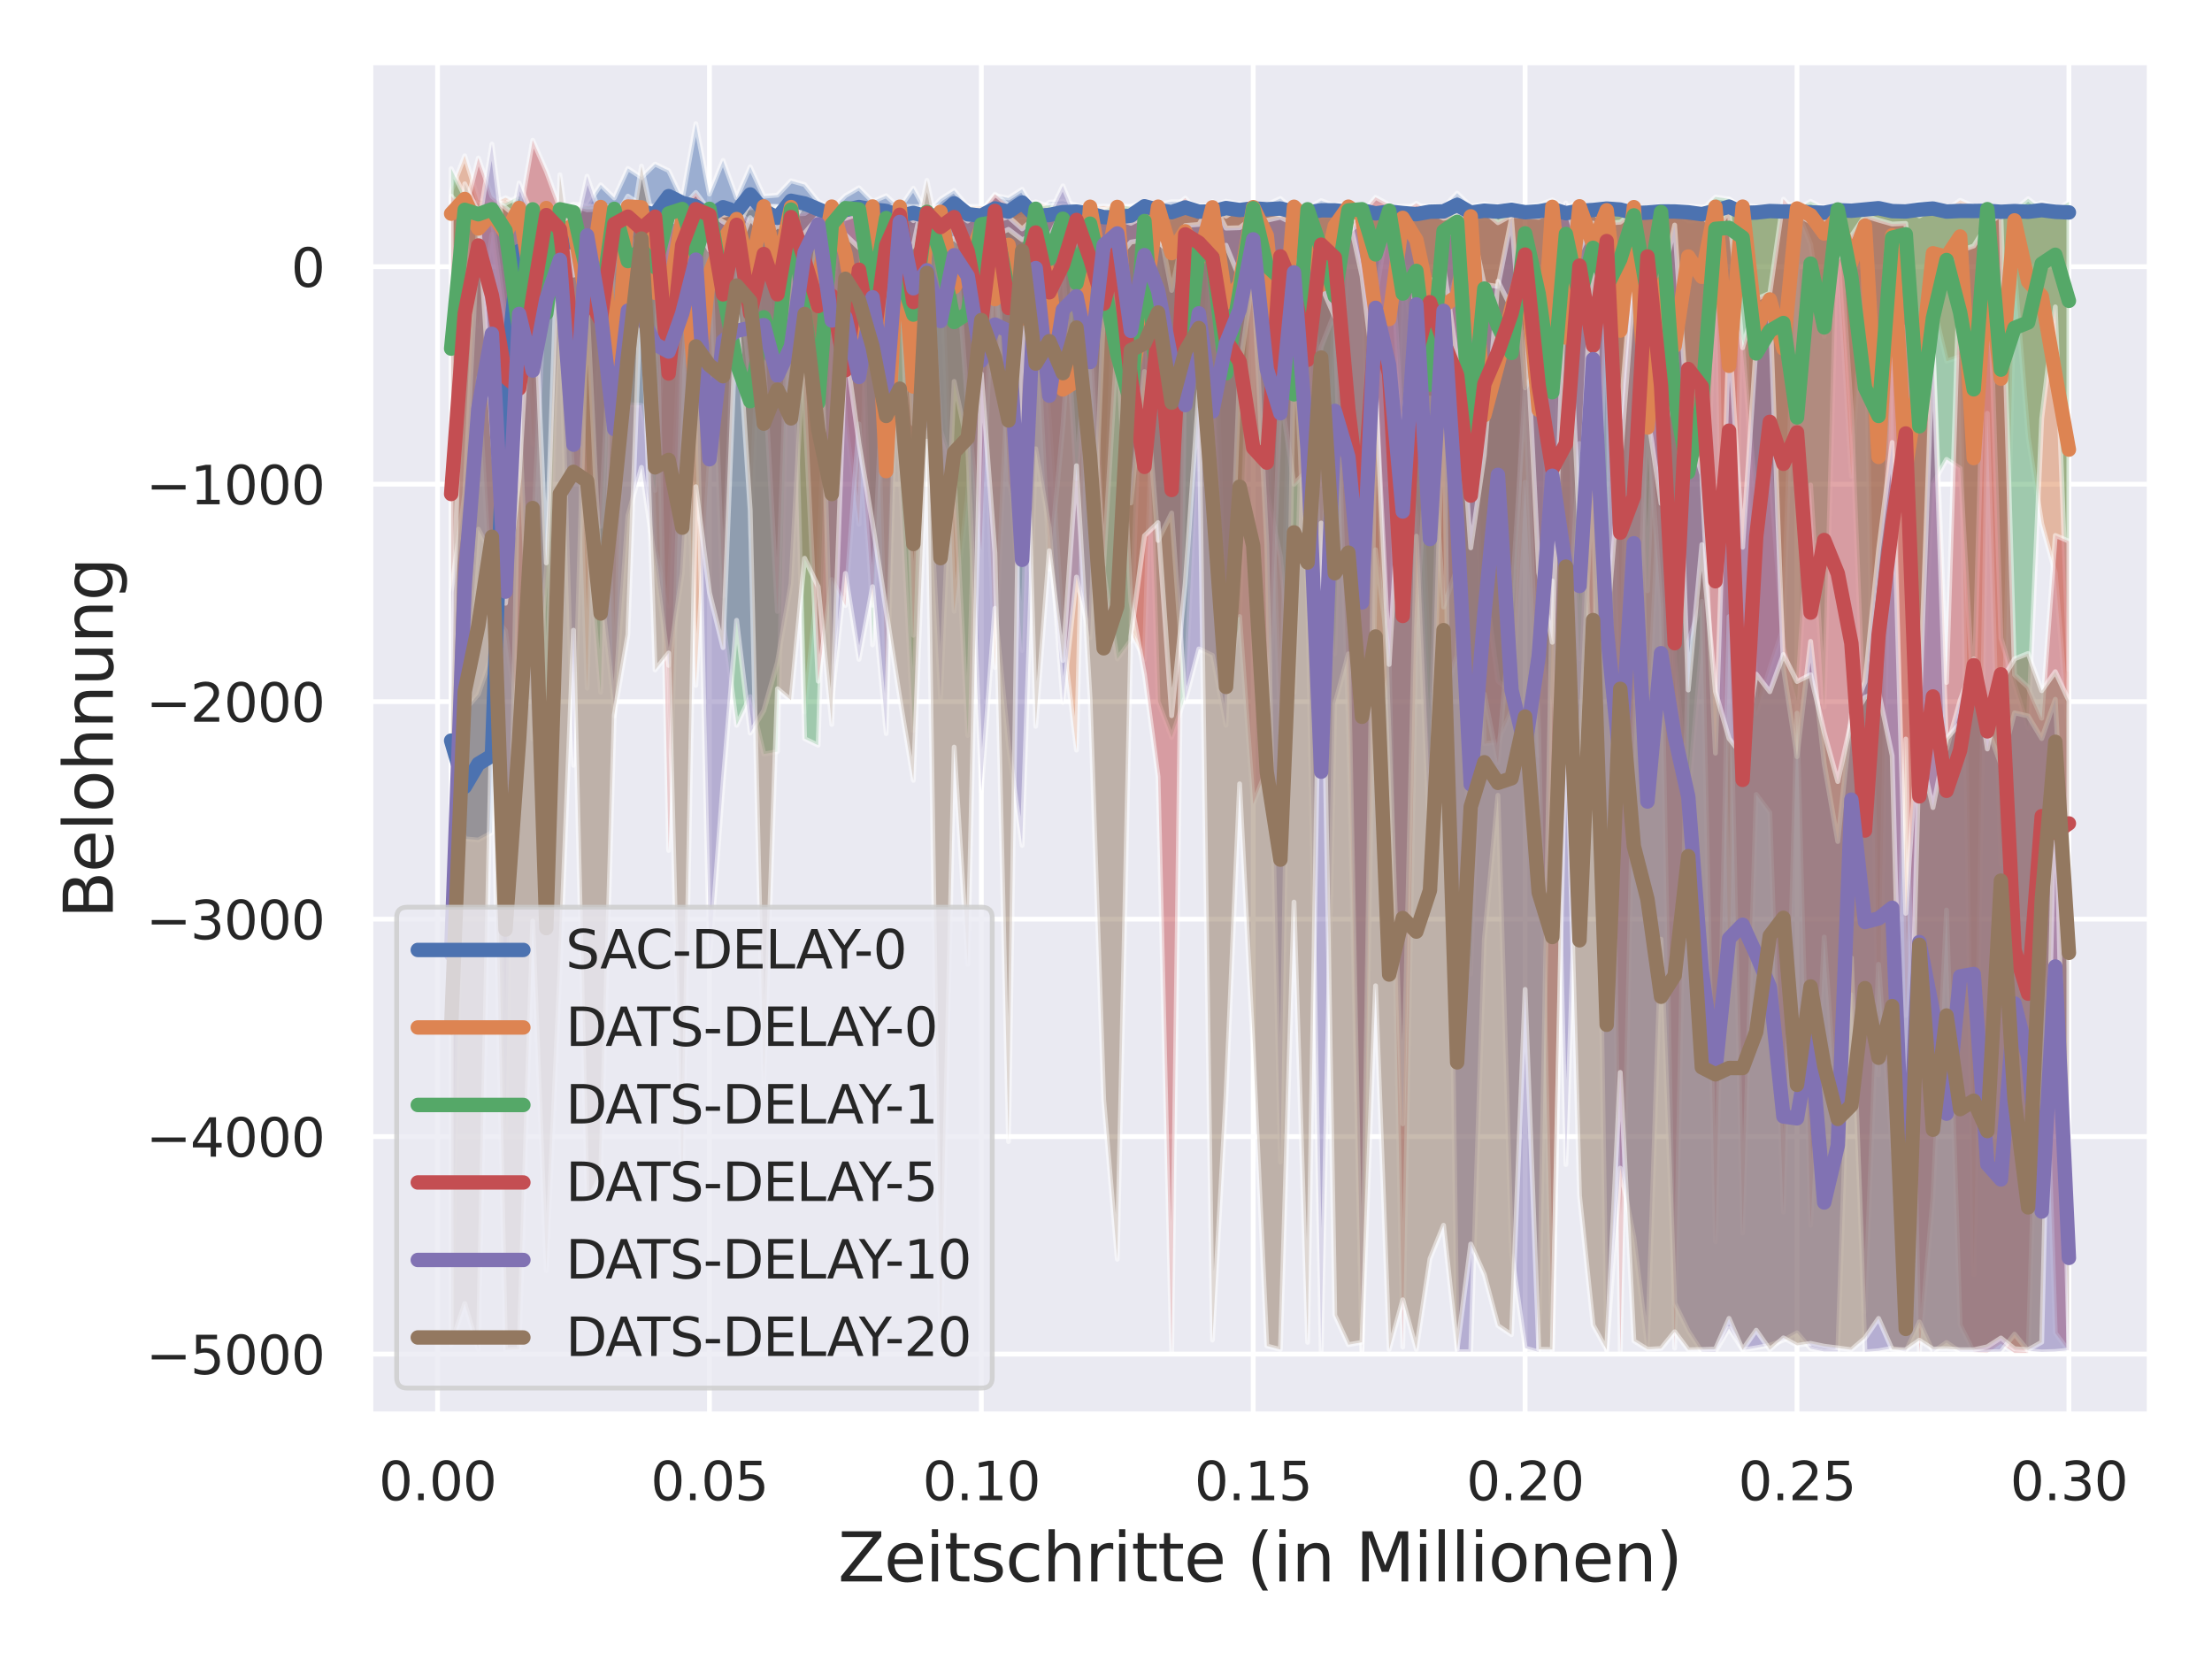 <?xml version="1.0" encoding="utf-8" standalone="no"?>
<!DOCTYPE svg PUBLIC "-//W3C//DTD SVG 1.1//EN"
  "http://www.w3.org/Graphics/SVG/1.1/DTD/svg11.dtd">
<svg xmlns:xlink="http://www.w3.org/1999/xlink" width="460.8pt" height="345.6pt" viewBox="0 0 460.8 345.6" xmlns="http://www.w3.org/2000/svg" version="1.1">
 <defs>
  <style type="text/css">*{stroke-linejoin: round; stroke-linecap: butt}</style>
 </defs>
 <g id="figure_1">
  <g id="patch_1">
   <path d="M 0 345.6 
L 460.8 345.6 
L 460.8 0 
L 0 0 
z
" style="fill: #ffffff"/>
  </g>
  <g id="axes_1">
   <g id="patch_2">
    <path d="M 77.13 294.66 
L 447.84 294.66 
L 447.84 12.96 
L 77.13 12.96 
z
" style="fill: #eaeaf2"/>
   </g>
   <g id="matplotlib.axis_1">
    <g id="xtick_1">
     <g id="line2d_1">
      <path d="M 91.148 294.66 
L 91.148 12.96 
" clip-path="url(#pdef91aaf2b)" style="fill: none; stroke: #ffffff; stroke-linecap: round"/>
     </g>
     <g id="text_1">
      <!-- 0.00 -->
      <g style="fill: #262626" transform="translate(78.902 312.518)scale(0.11 -0.11)">
       <defs>
        <path id="DejaVuSans-30" d="M 2034 4250 
Q 1547 4250 1301 3770 
Q 1056 3291 1056 2328 
Q 1056 1369 1301 889 
Q 1547 409 2034 409 
Q 2525 409 2770 889 
Q 3016 1369 3016 2328 
Q 3016 3291 2770 3770 
Q 2525 4250 2034 4250 
z
M 2034 4750 
Q 2819 4750 3233 4129 
Q 3647 3509 3647 2328 
Q 3647 1150 3233 529 
Q 2819 -91 2034 -91 
Q 1250 -91 836 529 
Q 422 1150 422 2328 
Q 422 3509 836 4129 
Q 1250 4750 2034 4750 
z
" transform="scale(0.016)"/>
        <path id="DejaVuSans-2e" d="M 684 794 
L 1344 794 
L 1344 0 
L 684 0 
L 684 794 
z
" transform="scale(0.016)"/>
       </defs>
       <use xlink:href="#DejaVuSans-30"/>
       <use xlink:href="#DejaVuSans-2e" x="63.623"/>
       <use xlink:href="#DejaVuSans-30" x="95.41"/>
       <use xlink:href="#DejaVuSans-30" x="159.033"/>
      </g>
     </g>
    </g>
    <g id="xtick_2">
     <g id="line2d_2">
      <path d="M 147.789 294.66 
L 147.789 12.96 
" clip-path="url(#pdef91aaf2b)" style="fill: none; stroke: #ffffff; stroke-linecap: round"/>
     </g>
     <g id="text_2">
      <!-- 0.05 -->
      <g style="fill: #262626" transform="translate(135.543 312.518)scale(0.11 -0.11)">
       <defs>
        <path id="DejaVuSans-35" d="M 691 4666 
L 3169 4666 
L 3169 4134 
L 1269 4134 
L 1269 2991 
Q 1406 3038 1543 3061 
Q 1681 3084 1819 3084 
Q 2600 3084 3056 2656 
Q 3513 2228 3513 1497 
Q 3513 744 3044 326 
Q 2575 -91 1722 -91 
Q 1428 -91 1123 -41 
Q 819 9 494 109 
L 494 744 
Q 775 591 1075 516 
Q 1375 441 1709 441 
Q 2250 441 2565 725 
Q 2881 1009 2881 1497 
Q 2881 1984 2565 2268 
Q 2250 2553 1709 2553 
Q 1456 2553 1204 2497 
Q 953 2441 691 2322 
L 691 4666 
z
" transform="scale(0.016)"/>
       </defs>
       <use xlink:href="#DejaVuSans-30"/>
       <use xlink:href="#DejaVuSans-2e" x="63.623"/>
       <use xlink:href="#DejaVuSans-30" x="95.41"/>
       <use xlink:href="#DejaVuSans-35" x="159.033"/>
      </g>
     </g>
    </g>
    <g id="xtick_3">
     <g id="line2d_3">
      <path d="M 204.429 294.66 
L 204.429 12.96 
" clip-path="url(#pdef91aaf2b)" style="fill: none; stroke: #ffffff; stroke-linecap: round"/>
     </g>
     <g id="text_3">
      <!-- 0.10 -->
      <g style="fill: #262626" transform="translate(192.183 312.518)scale(0.11 -0.11)">
       <defs>
        <path id="DejaVuSans-31" d="M 794 531 
L 1825 531 
L 1825 4091 
L 703 3866 
L 703 4441 
L 1819 4666 
L 2450 4666 
L 2450 531 
L 3481 531 
L 3481 0 
L 794 0 
L 794 531 
z
" transform="scale(0.016)"/>
       </defs>
       <use xlink:href="#DejaVuSans-30"/>
       <use xlink:href="#DejaVuSans-2e" x="63.623"/>
       <use xlink:href="#DejaVuSans-31" x="95.41"/>
       <use xlink:href="#DejaVuSans-30" x="159.033"/>
      </g>
     </g>
    </g>
    <g id="xtick_4">
     <g id="line2d_4">
      <path d="M 261.069 294.66 
L 261.069 12.96 
" clip-path="url(#pdef91aaf2b)" style="fill: none; stroke: #ffffff; stroke-linecap: round"/>
     </g>
     <g id="text_4">
      <!-- 0.15 -->
      <g style="fill: #262626" transform="translate(248.823 312.518)scale(0.11 -0.11)">
       <use xlink:href="#DejaVuSans-30"/>
       <use xlink:href="#DejaVuSans-2e" x="63.623"/>
       <use xlink:href="#DejaVuSans-31" x="95.41"/>
       <use xlink:href="#DejaVuSans-35" x="159.033"/>
      </g>
     </g>
    </g>
    <g id="xtick_5">
     <g id="line2d_5">
      <path d="M 317.709 294.66 
L 317.709 12.96 
" clip-path="url(#pdef91aaf2b)" style="fill: none; stroke: #ffffff; stroke-linecap: round"/>
     </g>
     <g id="text_5">
      <!-- 0.20 -->
      <g style="fill: #262626" transform="translate(305.463 312.518)scale(0.11 -0.11)">
       <defs>
        <path id="DejaVuSans-32" d="M 1228 531 
L 3431 531 
L 3431 0 
L 469 0 
L 469 531 
Q 828 903 1448 1529 
Q 2069 2156 2228 2338 
Q 2531 2678 2651 2914 
Q 2772 3150 2772 3378 
Q 2772 3750 2511 3984 
Q 2250 4219 1831 4219 
Q 1534 4219 1204 4116 
Q 875 4013 500 3803 
L 500 4441 
Q 881 4594 1212 4672 
Q 1544 4750 1819 4750 
Q 2544 4750 2975 4387 
Q 3406 4025 3406 3419 
Q 3406 3131 3298 2873 
Q 3191 2616 2906 2266 
Q 2828 2175 2409 1742 
Q 1991 1309 1228 531 
z
" transform="scale(0.016)"/>
       </defs>
       <use xlink:href="#DejaVuSans-30"/>
       <use xlink:href="#DejaVuSans-2e" x="63.623"/>
       <use xlink:href="#DejaVuSans-32" x="95.41"/>
       <use xlink:href="#DejaVuSans-30" x="159.033"/>
      </g>
     </g>
    </g>
    <g id="xtick_6">
     <g id="line2d_6">
      <path d="M 374.349 294.66 
L 374.349 12.96 
" clip-path="url(#pdef91aaf2b)" style="fill: none; stroke: #ffffff; stroke-linecap: round"/>
     </g>
     <g id="text_6">
      <!-- 0.25 -->
      <g style="fill: #262626" transform="translate(362.103 312.518)scale(0.11 -0.11)">
       <use xlink:href="#DejaVuSans-30"/>
       <use xlink:href="#DejaVuSans-2e" x="63.623"/>
       <use xlink:href="#DejaVuSans-32" x="95.41"/>
       <use xlink:href="#DejaVuSans-35" x="159.033"/>
      </g>
     </g>
    </g>
    <g id="xtick_7">
     <g id="line2d_7">
      <path d="M 430.99 294.66 
L 430.99 12.96 
" clip-path="url(#pdef91aaf2b)" style="fill: none; stroke: #ffffff; stroke-linecap: round"/>
     </g>
     <g id="text_7">
      <!-- 0.30 -->
      <g style="fill: #262626" transform="translate(418.743 312.518)scale(0.11 -0.11)">
       <defs>
        <path id="DejaVuSans-33" d="M 2597 2516 
Q 3050 2419 3304 2112 
Q 3559 1806 3559 1356 
Q 3559 666 3084 287 
Q 2609 -91 1734 -91 
Q 1441 -91 1130 -33 
Q 819 25 488 141 
L 488 750 
Q 750 597 1062 519 
Q 1375 441 1716 441 
Q 2309 441 2620 675 
Q 2931 909 2931 1356 
Q 2931 1769 2642 2001 
Q 2353 2234 1838 2234 
L 1294 2234 
L 1294 2753 
L 1863 2753 
Q 2328 2753 2575 2939 
Q 2822 3125 2822 3475 
Q 2822 3834 2567 4026 
Q 2313 4219 1838 4219 
Q 1578 4219 1281 4162 
Q 984 4106 628 3988 
L 628 4550 
Q 988 4650 1302 4700 
Q 1616 4750 1894 4750 
Q 2613 4750 3031 4423 
Q 3450 4097 3450 3541 
Q 3450 3153 3228 2886 
Q 3006 2619 2597 2516 
z
" transform="scale(0.016)"/>
       </defs>
       <use xlink:href="#DejaVuSans-30"/>
       <use xlink:href="#DejaVuSans-2e" x="63.623"/>
       <use xlink:href="#DejaVuSans-33" x="95.41"/>
       <use xlink:href="#DejaVuSans-30" x="159.033"/>
      </g>
     </g>
    </g>
    <g id="text_8">
     <!-- Zeitschritte (in Millionen) -->
     <g style="fill: #262626" transform="translate(174.57 329.444)scale(0.14 -0.14)">
      <defs>
       <path id="DejaVuSans-5a" d="M 359 4666 
L 4025 4666 
L 4025 4184 
L 1075 531 
L 4097 531 
L 4097 0 
L 288 0 
L 288 481 
L 3238 4134 
L 359 4134 
L 359 4666 
z
" transform="scale(0.016)"/>
       <path id="DejaVuSans-65" d="M 3597 1894 
L 3597 1613 
L 953 1613 
Q 991 1019 1311 708 
Q 1631 397 2203 397 
Q 2534 397 2845 478 
Q 3156 559 3463 722 
L 3463 178 
Q 3153 47 2828 -22 
Q 2503 -91 2169 -91 
Q 1331 -91 842 396 
Q 353 884 353 1716 
Q 353 2575 817 3079 
Q 1281 3584 2069 3584 
Q 2775 3584 3186 3129 
Q 3597 2675 3597 1894 
z
M 3022 2063 
Q 3016 2534 2758 2815 
Q 2500 3097 2075 3097 
Q 1594 3097 1305 2825 
Q 1016 2553 972 2059 
L 3022 2063 
z
" transform="scale(0.016)"/>
       <path id="DejaVuSans-69" d="M 603 3500 
L 1178 3500 
L 1178 0 
L 603 0 
L 603 3500 
z
M 603 4863 
L 1178 4863 
L 1178 4134 
L 603 4134 
L 603 4863 
z
" transform="scale(0.016)"/>
       <path id="DejaVuSans-74" d="M 1172 4494 
L 1172 3500 
L 2356 3500 
L 2356 3053 
L 1172 3053 
L 1172 1153 
Q 1172 725 1289 603 
Q 1406 481 1766 481 
L 2356 481 
L 2356 0 
L 1766 0 
Q 1100 0 847 248 
Q 594 497 594 1153 
L 594 3053 
L 172 3053 
L 172 3500 
L 594 3500 
L 594 4494 
L 1172 4494 
z
" transform="scale(0.016)"/>
       <path id="DejaVuSans-73" d="M 2834 3397 
L 2834 2853 
Q 2591 2978 2328 3040 
Q 2066 3103 1784 3103 
Q 1356 3103 1142 2972 
Q 928 2841 928 2578 
Q 928 2378 1081 2264 
Q 1234 2150 1697 2047 
L 1894 2003 
Q 2506 1872 2764 1633 
Q 3022 1394 3022 966 
Q 3022 478 2636 193 
Q 2250 -91 1575 -91 
Q 1294 -91 989 -36 
Q 684 19 347 128 
L 347 722 
Q 666 556 975 473 
Q 1284 391 1588 391 
Q 1994 391 2212 530 
Q 2431 669 2431 922 
Q 2431 1156 2273 1281 
Q 2116 1406 1581 1522 
L 1381 1569 
Q 847 1681 609 1914 
Q 372 2147 372 2553 
Q 372 3047 722 3315 
Q 1072 3584 1716 3584 
Q 2034 3584 2315 3537 
Q 2597 3491 2834 3397 
z
" transform="scale(0.016)"/>
       <path id="DejaVuSans-63" d="M 3122 3366 
L 3122 2828 
Q 2878 2963 2633 3030 
Q 2388 3097 2138 3097 
Q 1578 3097 1268 2742 
Q 959 2388 959 1747 
Q 959 1106 1268 751 
Q 1578 397 2138 397 
Q 2388 397 2633 464 
Q 2878 531 3122 666 
L 3122 134 
Q 2881 22 2623 -34 
Q 2366 -91 2075 -91 
Q 1284 -91 818 406 
Q 353 903 353 1747 
Q 353 2603 823 3093 
Q 1294 3584 2113 3584 
Q 2378 3584 2631 3529 
Q 2884 3475 3122 3366 
z
" transform="scale(0.016)"/>
       <path id="DejaVuSans-68" d="M 3513 2113 
L 3513 0 
L 2938 0 
L 2938 2094 
Q 2938 2591 2744 2837 
Q 2550 3084 2163 3084 
Q 1697 3084 1428 2787 
Q 1159 2491 1159 1978 
L 1159 0 
L 581 0 
L 581 4863 
L 1159 4863 
L 1159 2956 
Q 1366 3272 1645 3428 
Q 1925 3584 2291 3584 
Q 2894 3584 3203 3211 
Q 3513 2838 3513 2113 
z
" transform="scale(0.016)"/>
       <path id="DejaVuSans-72" d="M 2631 2963 
Q 2534 3019 2420 3045 
Q 2306 3072 2169 3072 
Q 1681 3072 1420 2755 
Q 1159 2438 1159 1844 
L 1159 0 
L 581 0 
L 581 3500 
L 1159 3500 
L 1159 2956 
Q 1341 3275 1631 3429 
Q 1922 3584 2338 3584 
Q 2397 3584 2469 3576 
Q 2541 3569 2628 3553 
L 2631 2963 
z
" transform="scale(0.016)"/>
       <path id="DejaVuSans-20" transform="scale(0.016)"/>
       <path id="DejaVuSans-28" d="M 1984 4856 
Q 1566 4138 1362 3434 
Q 1159 2731 1159 2009 
Q 1159 1288 1364 580 
Q 1569 -128 1984 -844 
L 1484 -844 
Q 1016 -109 783 600 
Q 550 1309 550 2009 
Q 550 2706 781 3412 
Q 1013 4119 1484 4856 
L 1984 4856 
z
" transform="scale(0.016)"/>
       <path id="DejaVuSans-6e" d="M 3513 2113 
L 3513 0 
L 2938 0 
L 2938 2094 
Q 2938 2591 2744 2837 
Q 2550 3084 2163 3084 
Q 1697 3084 1428 2787 
Q 1159 2491 1159 1978 
L 1159 0 
L 581 0 
L 581 3500 
L 1159 3500 
L 1159 2956 
Q 1366 3272 1645 3428 
Q 1925 3584 2291 3584 
Q 2894 3584 3203 3211 
Q 3513 2838 3513 2113 
z
" transform="scale(0.016)"/>
       <path id="DejaVuSans-4d" d="M 628 4666 
L 1569 4666 
L 2759 1491 
L 3956 4666 
L 4897 4666 
L 4897 0 
L 4281 0 
L 4281 4097 
L 3078 897 
L 2444 897 
L 1241 4097 
L 1241 0 
L 628 0 
L 628 4666 
z
" transform="scale(0.016)"/>
       <path id="DejaVuSans-6c" d="M 603 4863 
L 1178 4863 
L 1178 0 
L 603 0 
L 603 4863 
z
" transform="scale(0.016)"/>
       <path id="DejaVuSans-6f" d="M 1959 3097 
Q 1497 3097 1228 2736 
Q 959 2375 959 1747 
Q 959 1119 1226 758 
Q 1494 397 1959 397 
Q 2419 397 2687 759 
Q 2956 1122 2956 1747 
Q 2956 2369 2687 2733 
Q 2419 3097 1959 3097 
z
M 1959 3584 
Q 2709 3584 3137 3096 
Q 3566 2609 3566 1747 
Q 3566 888 3137 398 
Q 2709 -91 1959 -91 
Q 1206 -91 779 398 
Q 353 888 353 1747 
Q 353 2609 779 3096 
Q 1206 3584 1959 3584 
z
" transform="scale(0.016)"/>
       <path id="DejaVuSans-29" d="M 513 4856 
L 1013 4856 
Q 1481 4119 1714 3412 
Q 1947 2706 1947 2009 
Q 1947 1309 1714 600 
Q 1481 -109 1013 -844 
L 513 -844 
Q 928 -128 1133 580 
Q 1338 1288 1338 2009 
Q 1338 2731 1133 3434 
Q 928 4138 513 4856 
z
" transform="scale(0.016)"/>
      </defs>
      <use xlink:href="#DejaVuSans-5a"/>
      <use xlink:href="#DejaVuSans-65" x="68.506"/>
      <use xlink:href="#DejaVuSans-69" x="130.029"/>
      <use xlink:href="#DejaVuSans-74" x="157.812"/>
      <use xlink:href="#DejaVuSans-73" x="197.021"/>
      <use xlink:href="#DejaVuSans-63" x="249.121"/>
      <use xlink:href="#DejaVuSans-68" x="304.102"/>
      <use xlink:href="#DejaVuSans-72" x="367.48"/>
      <use xlink:href="#DejaVuSans-69" x="408.594"/>
      <use xlink:href="#DejaVuSans-74" x="436.377"/>
      <use xlink:href="#DejaVuSans-74" x="475.586"/>
      <use xlink:href="#DejaVuSans-65" x="514.795"/>
      <use xlink:href="#DejaVuSans-20" x="576.318"/>
      <use xlink:href="#DejaVuSans-28" x="608.105"/>
      <use xlink:href="#DejaVuSans-69" x="647.119"/>
      <use xlink:href="#DejaVuSans-6e" x="674.902"/>
      <use xlink:href="#DejaVuSans-20" x="738.281"/>
      <use xlink:href="#DejaVuSans-4d" x="770.068"/>
      <use xlink:href="#DejaVuSans-69" x="856.348"/>
      <use xlink:href="#DejaVuSans-6c" x="884.131"/>
      <use xlink:href="#DejaVuSans-6c" x="911.914"/>
      <use xlink:href="#DejaVuSans-69" x="939.697"/>
      <use xlink:href="#DejaVuSans-6f" x="967.48"/>
      <use xlink:href="#DejaVuSans-6e" x="1028.662"/>
      <use xlink:href="#DejaVuSans-65" x="1092.041"/>
      <use xlink:href="#DejaVuSans-6e" x="1153.564"/>
      <use xlink:href="#DejaVuSans-29" x="1216.943"/>
     </g>
    </g>
   </g>
   <g id="matplotlib.axis_2">
    <g id="ytick_1">
     <g id="line2d_8">
      <path d="M 77.13 282.082 
L 447.84 282.082 
" clip-path="url(#pdef91aaf2b)" style="fill: none; stroke: #ffffff; stroke-linecap: round"/>
     </g>
     <g id="text_9">
      <!-- −5000 -->
      <g style="fill: #262626" transform="translate(30.417 286.261)scale(0.11 -0.11)">
       <defs>
        <path id="DejaVuSans-2212" d="M 678 2272 
L 4684 2272 
L 4684 1741 
L 678 1741 
L 678 2272 
z
" transform="scale(0.016)"/>
       </defs>
       <use xlink:href="#DejaVuSans-2212"/>
       <use xlink:href="#DejaVuSans-35" x="83.789"/>
       <use xlink:href="#DejaVuSans-30" x="147.412"/>
       <use xlink:href="#DejaVuSans-30" x="211.035"/>
       <use xlink:href="#DejaVuSans-30" x="274.658"/>
      </g>
     </g>
    </g>
    <g id="ytick_2">
     <g id="line2d_9">
      <path d="M 77.13 236.778 
L 447.84 236.778 
" clip-path="url(#pdef91aaf2b)" style="fill: none; stroke: #ffffff; stroke-linecap: round"/>
     </g>
     <g id="text_10">
      <!-- −4000 -->
      <g style="fill: #262626" transform="translate(30.417 240.958)scale(0.11 -0.11)">
       <defs>
        <path id="DejaVuSans-34" d="M 2419 4116 
L 825 1625 
L 2419 1625 
L 2419 4116 
z
M 2253 4666 
L 3047 4666 
L 3047 1625 
L 3713 1625 
L 3713 1100 
L 3047 1100 
L 3047 0 
L 2419 0 
L 2419 1100 
L 313 1100 
L 313 1709 
L 2253 4666 
z
" transform="scale(0.016)"/>
       </defs>
       <use xlink:href="#DejaVuSans-2212"/>
       <use xlink:href="#DejaVuSans-34" x="83.789"/>
       <use xlink:href="#DejaVuSans-30" x="147.412"/>
       <use xlink:href="#DejaVuSans-30" x="211.035"/>
       <use xlink:href="#DejaVuSans-30" x="274.658"/>
      </g>
     </g>
    </g>
    <g id="ytick_3">
     <g id="line2d_10">
      <path d="M 77.13 191.475 
L 447.84 191.475 
" clip-path="url(#pdef91aaf2b)" style="fill: none; stroke: #ffffff; stroke-linecap: round"/>
     </g>
     <g id="text_11">
      <!-- −3000 -->
      <g style="fill: #262626" transform="translate(30.417 195.654)scale(0.11 -0.11)">
       <use xlink:href="#DejaVuSans-2212"/>
       <use xlink:href="#DejaVuSans-33" x="83.789"/>
       <use xlink:href="#DejaVuSans-30" x="147.412"/>
       <use xlink:href="#DejaVuSans-30" x="211.035"/>
       <use xlink:href="#DejaVuSans-30" x="274.658"/>
      </g>
     </g>
    </g>
    <g id="ytick_4">
     <g id="line2d_11">
      <path d="M 77.13 146.171 
L 447.84 146.171 
" clip-path="url(#pdef91aaf2b)" style="fill: none; stroke: #ffffff; stroke-linecap: round"/>
     </g>
     <g id="text_12">
      <!-- −2000 -->
      <g style="fill: #262626" transform="translate(30.417 150.35)scale(0.11 -0.11)">
       <use xlink:href="#DejaVuSans-2212"/>
       <use xlink:href="#DejaVuSans-32" x="83.789"/>
       <use xlink:href="#DejaVuSans-30" x="147.412"/>
       <use xlink:href="#DejaVuSans-30" x="211.035"/>
       <use xlink:href="#DejaVuSans-30" x="274.658"/>
      </g>
     </g>
    </g>
    <g id="ytick_5">
     <g id="line2d_12">
      <path d="M 77.13 100.868 
L 447.84 100.868 
" clip-path="url(#pdef91aaf2b)" style="fill: none; stroke: #ffffff; stroke-linecap: round"/>
     </g>
     <g id="text_13">
      <!-- −1000 -->
      <g style="fill: #262626" transform="translate(30.417 105.047)scale(0.11 -0.11)">
       <use xlink:href="#DejaVuSans-2212"/>
       <use xlink:href="#DejaVuSans-31" x="83.789"/>
       <use xlink:href="#DejaVuSans-30" x="147.412"/>
       <use xlink:href="#DejaVuSans-30" x="211.035"/>
       <use xlink:href="#DejaVuSans-30" x="274.658"/>
      </g>
     </g>
    </g>
    <g id="ytick_6">
     <g id="line2d_13">
      <path d="M 77.13 55.564 
L 447.84 55.564 
" clip-path="url(#pdef91aaf2b)" style="fill: none; stroke: #ffffff; stroke-linecap: round"/>
     </g>
     <g id="text_14">
      <!-- 0 -->
      <g style="fill: #262626" transform="translate(60.631 59.743)scale(0.11 -0.11)">
       <use xlink:href="#DejaVuSans-30"/>
      </g>
     </g>
    </g>
    <g id="text_15">
     <!-- Belohnung -->
     <g style="fill: #262626" transform="translate(23.506 191.337)rotate(-90)scale(0.14 -0.14)">
      <defs>
       <path id="DejaVuSans-42" d="M 1259 2228 
L 1259 519 
L 2272 519 
Q 2781 519 3026 730 
Q 3272 941 3272 1375 
Q 3272 1813 3026 2020 
Q 2781 2228 2272 2228 
L 1259 2228 
z
M 1259 4147 
L 1259 2741 
L 2194 2741 
Q 2656 2741 2882 2914 
Q 3109 3088 3109 3444 
Q 3109 3797 2882 3972 
Q 2656 4147 2194 4147 
L 1259 4147 
z
M 628 4666 
L 2241 4666 
Q 2963 4666 3353 4366 
Q 3744 4066 3744 3513 
Q 3744 3084 3544 2831 
Q 3344 2578 2956 2516 
Q 3422 2416 3680 2098 
Q 3938 1781 3938 1306 
Q 3938 681 3513 340 
Q 3088 0 2303 0 
L 628 0 
L 628 4666 
z
" transform="scale(0.016)"/>
       <path id="DejaVuSans-75" d="M 544 1381 
L 544 3500 
L 1119 3500 
L 1119 1403 
Q 1119 906 1312 657 
Q 1506 409 1894 409 
Q 2359 409 2629 706 
Q 2900 1003 2900 1516 
L 2900 3500 
L 3475 3500 
L 3475 0 
L 2900 0 
L 2900 538 
Q 2691 219 2414 64 
Q 2138 -91 1772 -91 
Q 1169 -91 856 284 
Q 544 659 544 1381 
z
M 1991 3584 
L 1991 3584 
z
" transform="scale(0.016)"/>
       <path id="DejaVuSans-67" d="M 2906 1791 
Q 2906 2416 2648 2759 
Q 2391 3103 1925 3103 
Q 1463 3103 1205 2759 
Q 947 2416 947 1791 
Q 947 1169 1205 825 
Q 1463 481 1925 481 
Q 2391 481 2648 825 
Q 2906 1169 2906 1791 
z
M 3481 434 
Q 3481 -459 3084 -895 
Q 2688 -1331 1869 -1331 
Q 1566 -1331 1297 -1286 
Q 1028 -1241 775 -1147 
L 775 -588 
Q 1028 -725 1275 -790 
Q 1522 -856 1778 -856 
Q 2344 -856 2625 -561 
Q 2906 -266 2906 331 
L 2906 616 
Q 2728 306 2450 153 
Q 2172 0 1784 0 
Q 1141 0 747 490 
Q 353 981 353 1791 
Q 353 2603 747 3093 
Q 1141 3584 1784 3584 
Q 2172 3584 2450 3431 
Q 2728 3278 2906 2969 
L 2906 3500 
L 3481 3500 
L 3481 434 
z
" transform="scale(0.016)"/>
      </defs>
      <use xlink:href="#DejaVuSans-42"/>
      <use xlink:href="#DejaVuSans-65" x="68.604"/>
      <use xlink:href="#DejaVuSans-6c" x="130.127"/>
      <use xlink:href="#DejaVuSans-6f" x="157.91"/>
      <use xlink:href="#DejaVuSans-68" x="219.092"/>
      <use xlink:href="#DejaVuSans-6e" x="282.471"/>
      <use xlink:href="#DejaVuSans-75" x="345.85"/>
      <use xlink:href="#DejaVuSans-6e" x="409.229"/>
      <use xlink:href="#DejaVuSans-67" x="472.607"/>
     </g>
    </g>
   </g>
   <g id="PolyCollection_1">
    <defs>
     <path id="mbd7d1ea388" d="M 93.98 -184.592 
L 93.98 -200.791 
L 96.812 -197.673 
L 99.644 -200.976 
L 102.476 -209.387 
L 105.308 -286.017 
L 108.141 -297.382 
L 110.973 -302.147 
L 113.805 -299.325 
L 116.637 -302.165 
L 119.469 -303.09 
L 122.301 -302.831 
L 125.133 -307.112 
L 127.965 -304.368 
L 130.797 -310.515 
L 133.629 -308.66 
L 136.461 -311.421 
L 139.293 -310.065 
L 142.125 -304.114 
L 144.957 -319.835 
L 147.789 -305.164 
L 150.621 -312.175 
L 153.453 -304.384 
L 156.285 -310.87 
L 159.117 -304.723 
L 161.949 -304.95 
L 164.781 -307.939 
L 167.613 -307.153 
L 170.445 -303.648 
L 173.277 -302.045 
L 176.109 -304.84 
L 178.941 -306.486 
L 181.773 -303.634 
L 184.605 -304.824 
L 187.437 -302.284 
L 190.269 -306.394 
L 193.101 -301.226 
L 195.933 -304.107 
L 198.765 -305.941 
L 201.597 -302.549 
L 204.429 -301.412 
L 207.261 -304.908 
L 210.093 -304.345 
L 212.925 -306.177 
L 215.757 -301.179 
L 218.589 -303.468 
L 221.421 -303.684 
L 224.253 -302.855 
L 227.085 -302.122 
L 229.917 -301.821 
L 232.749 -301.649 
L 235.581 -302.653 
L 238.413 -303.68 
L 241.245 -303.015 
L 244.077 -303.588 
L 246.909 -303.587 
L 249.741 -302.783 
L 252.573 -302.74 
L 255.405 -303.681 
L 258.237 -303.149 
L 261.069 -303.386 
L 263.901 -302.973 
L 266.733 -304.256 
L 269.565 -301.806 
L 272.397 -302.221 
L 275.229 -303.818 
L 278.061 -302.752 
L 280.893 -303.15 
L 283.725 -302.857 
L 286.557 -302.462 
L 289.389 -302.51 
L 292.221 -302.199 
L 295.053 -301.809 
L 297.885 -302.715 
L 300.717 -302.405 
L 303.549 -305.378 
L 306.381 -302.616 
L 309.213 -303.129 
L 312.045 -302.537 
L 314.877 -302.885 
L 317.709 -302.574 
L 320.541 -302.892 
L 323.373 -303.958 
L 326.205 -302.114 
L 329.037 -302.079 
L 331.869 -302.974 
L 334.701 -303.243 
L 337.533 -302.878 
L 340.365 -302.206 
L 343.197 -301.738 
L 346.029 -302.51 
L 348.861 -302.282 
L 351.693 -302.22 
L 354.525 -302.01 
L 357.357 -302.422 
L 360.189 -304.099 
L 363.021 -302.307 
L 365.853 -301.818 
L 368.685 -302.174 
L 371.517 -302.772 
L 374.349 -303.295 
L 377.181 -301.984 
L 380.013 -301.989 
L 382.845 -302.796 
L 385.677 -302.59 
L 388.509 -302.809 
L 391.341 -303.074 
L 394.173 -302.449 
L 397.005 -302.104 
L 399.837 -303.187 
L 402.669 -302.805 
L 405.501 -302.319 
L 408.333 -302.106 
L 411.165 -302.499 
L 413.997 -302.701 
L 416.829 -302.386 
L 419.662 -302.243 
L 422.494 -301.897 
L 425.326 -302.043 
L 428.158 -302.239 
L 430.99 -301.824 
L 430.99 -300.79 
L 430.99 -300.79 
L 428.158 -300.714 
L 425.326 -301.422 
L 422.494 -301.038 
L 419.662 -301.105 
L 416.829 -300.469 
L 413.997 -301.009 
L 411.165 -300.708 
L 408.333 -301.207 
L 405.501 -300.768 
L 402.669 -301.732 
L 399.837 -301.012 
L 397.005 -300.748 
L 394.173 -300.334 
L 391.341 -301.201 
L 388.509 -300.823 
L 385.677 -301.323 
L 382.845 -301.306 
L 380.013 -300.442 
L 377.181 -300.736 
L 374.349 -300.508 
L 371.517 -300.678 
L 368.685 -300.879 
L 365.853 -300.583 
L 363.021 -299.968 
L 360.189 -301.003 
L 357.357 -301.351 
L 354.525 -299.716 
L 351.693 -299.587 
L 348.861 -301.049 
L 346.029 -301.104 
L 343.197 -300.497 
L 340.365 -300.167 
L 337.533 -300.691 
L 334.701 -301.243 
L 331.869 -300.772 
L 329.037 -301.322 
L 326.205 -299.667 
L 323.373 -300.606 
L 320.541 -299.986 
L 317.709 -300.23 
L 314.877 -301.123 
L 312.045 -300.649 
L 309.213 -300.027 
L 306.381 -300.743 
L 303.549 -301.428 
L 300.717 -300.901 
L 297.885 -300.546 
L 295.053 -300.225 
L 292.221 -300.22 
L 289.389 -300.844 
L 286.557 -299.968 
L 283.725 -300.296 
L 280.893 -300.039 
L 278.061 -300.675 
L 275.229 -300.337 
L 272.397 -300.361 
L 269.565 -300.827 
L 266.733 -300.543 
L 263.901 -300.161 
L 261.069 -300.963 
L 258.237 -301.008 
L 255.405 -301.076 
L 252.573 -300.442 
L 249.741 -300.343 
L 246.909 -301.459 
L 244.077 -299.954 
L 241.245 -300.772 
L 238.413 -301.721 
L 235.581 -299.3 
L 232.749 -299.448 
L 229.917 -298.259 
L 227.085 -300.036 
L 224.253 -300.583 
L 221.421 -297.464 
L 218.589 -299.312 
L 215.757 -300.227 
L 212.925 -300.432 
L 210.093 -299.557 
L 207.261 -300.125 
L 204.429 -299.97 
L 201.597 -298.29 
L 198.765 -301.424 
L 195.933 -299.025 
L 193.101 -299.668 
L 190.269 -298.218 
L 187.437 -297.955 
L 184.605 -299.721 
L 181.773 -300.069 
L 178.941 -299.75 
L 176.109 -300.627 
L 173.277 -299.208 
L 170.445 -301.11 
L 167.613 -299.853 
L 164.781 -301.775 
L 161.949 -295.02 
L 159.117 -299.626 
L 156.285 -299.217 
L 153.453 -298.725 
L 150.621 -297.253 
L 147.789 -295.529 
L 144.957 -292.368 
L 142.125 -301.514 
L 139.293 -301.152 
L 136.461 -291.234 
L 133.629 -288.726 
L 130.797 -287.312 
L 127.965 -286.808 
L 125.133 -282.272 
L 122.301 -287.905 
L 119.469 -281.734 
L 116.637 -288.166 
L 113.805 -287.232 
L 110.973 -283.692 
L 108.141 -290.839 
L 105.308 -248.935 
L 102.476 -172.154 
L 99.644 -170.616 
L 96.812 -170.86 
L 93.98 -184.592 
z
" style="stroke: #ffffff; stroke-opacity: 0.5"/>
    </defs>
    <g clip-path="url(#pdef91aaf2b)">
     <use xlink:href="#mbd7d1ea388" x="0" y="345.6" style="fill: #4c72b0; fill-opacity: 0.5; stroke: #ffffff; stroke-opacity: 0.5"/>
    </g>
   </g>
   <g id="PolyCollection_2">
    <defs>
     <path id="m7a0dfc7204" d="M 93.98 -288.948 
L 93.98 -305.772 
L 96.812 -313.15 
L 99.644 -303.929 
L 102.476 -303.102 
L 105.308 -304.414 
L 108.141 -302.989 
L 110.973 -303.23 
L 113.805 -302.422 
L 116.637 -302.615 
L 119.469 -302.566 
L 122.301 -302.683 
L 125.133 -302.736 
L 127.965 -302.309 
L 130.797 -302.908 
L 133.629 -302.737 
L 136.461 -302.62 
L 139.293 -302.636 
L 142.125 -302.573 
L 144.957 -302.569 
L 147.789 -302.632 
L 150.621 -302.726 
L 153.453 -302.923 
L 156.285 -302.6 
L 159.117 -302.698 
L 161.949 -302.604 
L 164.781 -302.635 
L 167.613 -302.596 
L 170.445 -302.598 
L 173.277 -303.283 
L 176.109 -302.659 
L 178.941 -302.576 
L 181.773 -302.673 
L 184.605 -302.455 
L 187.437 -302.709 
L 190.269 -302.55 
L 193.101 -302.647 
L 195.933 -302.565 
L 198.765 -302.818 
L 201.597 -302.616 
L 204.429 -302.625 
L 207.261 -302.613 
L 210.093 -302.61 
L 212.925 -302.751 
L 215.757 -303.57 
L 218.589 -302.625 
L 221.421 -302.713 
L 224.253 -302.53 
L 227.085 -302.564 
L 229.917 -302.677 
L 232.749 -302.568 
L 235.581 -302.65 
L 238.413 -302.815 
L 241.245 -302.628 
L 244.077 -302.506 
L 246.909 -302.624 
L 249.741 -302.647 
L 252.573 -302.533 
L 255.405 -302.675 
L 258.237 -303.034 
L 261.069 -302.54 
L 263.901 -302.642 
L 266.733 -302.583 
L 269.565 -302.59 
L 272.397 -302.535 
L 275.229 -302.792 
L 278.061 -302.49 
L 280.893 -302.821 
L 283.725 -302.674 
L 286.557 -302.771 
L 289.389 -302.591 
L 292.221 -302.65 
L 295.053 -302.685 
L 297.885 -302.707 
L 300.717 -302.561 
L 303.549 -302.692 
L 306.381 -302.648 
L 309.213 -302.722 
L 312.045 -302.656 
L 314.877 -302.646 
L 317.709 -302.66 
L 320.541 -302.599 
L 323.373 -302.933 
L 326.205 -301.969 
L 329.037 -303.143 
L 331.869 -302.661 
L 334.701 -302.54 
L 337.533 -302.874 
L 340.365 -302.584 
L 343.197 -302.275 
L 346.029 -302.735 
L 348.861 -302.659 
L 351.693 -302.697 
L 354.525 -302.514 
L 357.357 -302.601 
L 360.189 -302.758 
L 363.021 -303.06 
L 365.853 -302.562 
L 368.685 -302.505 
L 371.517 -302.465 
L 374.349 -302.621 
L 377.181 -302.687 
L 380.013 -302.516 
L 382.845 -302.579 
L 385.677 -302.523 
L 388.509 -302.517 
L 391.341 -302.204 
L 394.173 -302.524 
L 397.005 -302.485 
L 399.837 -303.312 
L 402.669 -302.672 
L 405.501 -301.848 
L 408.333 -303.89 
L 411.165 -302.644 
L 413.997 -302.507 
L 416.829 -302.321 
L 419.662 -302.538 
L 422.494 -302.321 
L 425.326 -303.398 
L 428.158 -302.556 
L 430.99 -302.289 
L 430.99 -191.43 
L 430.99 -191.43 
L 428.158 -226.214 
L 425.326 -236.498 
L 422.494 -254.513 
L 419.662 -289.283 
L 416.829 -165.583 
L 413.997 -259.505 
L 411.165 -80.099 
L 408.333 -271.3 
L 405.501 -270.372 
L 402.669 -282.341 
L 399.837 -193.86 
L 397.005 -134.124 
L 394.173 -273.243 
L 391.341 -121.661 
L 388.509 -292.664 
L 385.677 -246.361 
L 382.845 -293.512 
L 380.013 -275.504 
L 377.181 -294.74 
L 374.349 -301.813 
L 371.517 -214.946 
L 368.685 -206.365 
L 365.853 -197.061 
L 363.021 -302.336 
L 360.189 -137.67 
L 357.357 -302.406 
L 354.525 -265.891 
L 351.693 -250.7 
L 348.861 -189.275 
L 346.029 -251.808 
L 343.197 -190.295 
L 340.365 -302.122 
L 337.533 -202.49 
L 334.701 -299.134 
L 331.869 -264.442 
L 329.037 -302.439 
L 326.205 -188.816 
L 323.373 -302.144 
L 320.541 -188.176 
L 317.709 -245.139 
L 314.877 -197.6 
L 312.045 -191.028 
L 309.213 -190.654 
L 306.381 -293.039 
L 303.549 -209.132 
L 300.717 -200.164 
L 297.885 -201.488 
L 295.053 -268.39 
L 292.221 -291.267 
L 289.389 -204.605 
L 286.557 -192.404 
L 283.725 -292.848 
L 280.893 -302.307 
L 278.061 -282.975 
L 275.229 -220.995 
L 272.397 -287.625 
L 269.565 -302.443 
L 266.733 -192.823 
L 263.901 -272.713 
L 261.069 -302.295 
L 258.237 -221.384 
L 255.405 -202.443 
L 252.573 -302.225 
L 249.741 -247.815 
L 246.909 -276.85 
L 244.077 -255.246 
L 241.245 -302.371 
L 238.413 -208.265 
L 235.581 -213.888 
L 232.749 -302.404 
L 229.917 -225.032 
L 227.085 -302.447 
L 224.253 -189.328 
L 221.421 -213.167 
L 218.589 -258.11 
L 215.757 -296.06 
L 212.925 -242.489 
L 210.093 -271.066 
L 207.261 -206.51 
L 204.429 -282.203 
L 201.597 -242.315 
L 198.765 -218.226 
L 195.933 -297.48 
L 193.101 -276.985 
L 190.269 -206.471 
L 187.437 -302.331 
L 184.605 -199.822 
L 181.773 -302.485 
L 178.941 -236.373 
L 176.109 -258.062 
L 173.277 -302.178 
L 170.445 -225.238 
L 167.613 -197.273 
L 164.781 -302.37 
L 161.949 -268.951 
L 159.117 -302.544 
L 156.285 -233.961 
L 153.453 -289.301 
L 150.621 -267.249 
L 147.789 -250.355 
L 144.957 -202.812 
L 142.125 -288.574 
L 139.293 -219.391 
L 136.461 -231.144 
L 133.629 -301.876 
L 130.797 -302.334 
L 127.965 -196.431 
L 125.133 -302.297 
L 122.301 -202.206 
L 119.469 -287.146 
L 116.637 -276.373 
L 113.805 -302.03 
L 110.973 -253.114 
L 108.141 -301.593 
L 105.308 -274.842 
L 102.476 -296.795 
L 99.644 -277.617 
L 96.812 -300.599 
L 93.98 -288.948 
z
" style="stroke: #ffffff; stroke-opacity: 0.5"/>
    </defs>
    <g clip-path="url(#pdef91aaf2b)">
     <use xlink:href="#m7a0dfc7204" x="0" y="345.6" style="fill: #dd8452; fill-opacity: 0.5; stroke: #ffffff; stroke-opacity: 0.5"/>
    </g>
   </g>
   <g id="PolyCollection_3">
    <defs>
     <path id="m8e53a964bd" d="M 93.98 -162.093 
L 93.98 -310.483 
L 96.812 -304.748 
L 99.644 -302.963 
L 102.476 -303.52 
L 105.308 -303.232 
L 108.141 -304.741 
L 110.973 -302.242 
L 113.805 -302.635 
L 116.637 -302.668 
L 119.469 -302.474 
L 122.301 -302.514 
L 125.133 -302.514 
L 127.965 -302.417 
L 130.797 -302.352 
L 133.629 -302.365 
L 136.461 -302.423 
L 139.293 -302.438 
L 142.125 -302.264 
L 144.957 -302.155 
L 147.789 -302.527 
L 150.621 -302.339 
L 153.453 -302.295 
L 156.285 -302.325 
L 159.117 -302.537 
L 161.949 -302.512 
L 164.781 -302.252 
L 167.613 -302.305 
L 170.445 -302.589 
L 173.277 -302.25 
L 176.109 -302.281 
L 178.941 -302.343 
L 181.773 -302.448 
L 184.605 -302.467 
L 187.437 -302.102 
L 190.269 -302.193 
L 193.101 -302.178 
L 195.933 -302.305 
L 198.765 -302.325 
L 201.597 -302.597 
L 204.429 -302.021 
L 207.261 -302.642 
L 210.093 -302.531 
L 212.925 -302.336 
L 215.757 -302.355 
L 218.589 -302.859 
L 221.421 -302.791 
L 224.253 -302.274 
L 227.085 -302.611 
L 229.917 -301.897 
L 232.749 -303.005 
L 235.581 -302.469 
L 238.413 -302.856 
L 241.245 -302.41 
L 244.077 -302.448 
L 246.909 -302.4 
L 249.741 -302.474 
L 252.573 -302.343 
L 255.405 -302.377 
L 258.237 -302.275 
L 261.069 -302.765 
L 263.901 -302.344 
L 266.733 -302.244 
L 269.565 -302.437 
L 272.397 -302.577 
L 275.229 -302.527 
L 278.061 -303.002 
L 280.893 -302.814 
L 283.725 -302.284 
L 286.557 -302.13 
L 289.389 -302.1 
L 292.221 -302.25 
L 295.053 -302.314 
L 297.885 -302.201 
L 300.717 -302.155 
L 303.549 -302.077 
L 306.381 -302.496 
L 309.213 -302.297 
L 312.045 -302.269 
L 314.877 -303.25 
L 317.709 -302.272 
L 320.541 -302.253 
L 323.373 -301.467 
L 326.205 -302.55 
L 329.037 -303.496 
L 331.869 -302.336 
L 334.701 -301.954 
L 337.533 -302.323 
L 340.365 -302.277 
L 343.197 -302.267 
L 346.029 -302.743 
L 348.861 -301.929 
L 351.693 -302.279 
L 354.525 -301.805 
L 357.357 -304.573 
L 360.189 -304.162 
L 363.021 -302.243 
L 365.853 -300.984 
L 368.685 -301.924 
L 371.517 -301.928 
L 374.349 -302.133 
L 377.181 -303.668 
L 380.013 -302.208 
L 382.845 -302.297 
L 385.677 -302.489 
L 388.509 -301.931 
L 391.341 -302.06 
L 394.173 -302.36 
L 397.005 -302.242 
L 399.837 -300.614 
L 402.669 -302.176 
L 405.501 -302.169 
L 408.333 -302.723 
L 411.165 -302.467 
L 413.997 -302.541 
L 416.829 -302.034 
L 419.662 -301.874 
L 422.494 -304.203 
L 425.326 -301.974 
L 428.158 -301.659 
L 430.99 -303.57 
L 430.99 -206.074 
L 430.99 -206.074 
L 428.158 -281.676 
L 425.326 -258.405 
L 422.494 -193.918 
L 419.662 -202.946 
L 416.829 -212.683 
L 413.997 -301.332 
L 411.165 -199.194 
L 408.333 -248.052 
L 405.501 -249.902 
L 402.669 -244.768 
L 399.837 -192.124 
L 397.005 -277.535 
L 394.173 -276.184 
L 391.341 -194.136 
L 388.509 -188.836 
L 385.677 -259.849 
L 382.845 -301.696 
L 380.013 -198.275 
L 377.181 -244.573 
L 374.349 -199.564 
L 371.517 -210.671 
L 368.685 -248.771 
L 365.853 -240.783 
L 363.021 -273.053 
L 360.189 -281.874 
L 357.357 -288.068 
L 354.525 -211.261 
L 351.693 -179.061 
L 348.861 -208.169 
L 346.029 -297.542 
L 343.197 -222.518 
L 340.365 -295.57 
L 337.533 -249.205 
L 334.701 -221.889 
L 331.869 -270.124 
L 329.037 -208.396 
L 326.205 -278.419 
L 323.373 -198.671 
L 320.541 -214.674 
L 317.709 -276.535 
L 314.877 -201.348 
L 312.045 -203.724 
L 309.213 -225.027 
L 306.381 -142.651 
L 303.549 -288.743 
L 300.717 -280.351 
L 297.885 -185.865 
L 295.053 -237.843 
L 292.221 -253.322 
L 289.389 -301.186 
L 286.557 -283.754 
L 283.725 -301.53 
L 280.893 -300.662 
L 278.061 -209.389 
L 275.229 -259.908 
L 272.397 -301.033 
L 269.565 -201.386 
L 266.733 -229.716 
L 263.901 -243.23 
L 261.069 -301.462 
L 258.237 -215.924 
L 255.405 -203.34 
L 252.573 -263.858 
L 249.741 -260.199 
L 246.909 -200.453 
L 244.077 -191.971 
L 241.245 -199.456 
L 238.413 -288.431 
L 235.581 -212.19 
L 232.749 -208.322 
L 229.917 -226.369 
L 227.085 -286.021 
L 224.253 -245.928 
L 221.421 -290.737 
L 218.589 -275.411 
L 215.757 -301.851 
L 212.925 -210.076 
L 210.093 -252.179 
L 207.261 -288.109 
L 204.429 -291.532 
L 201.597 -192.374 
L 198.765 -246.939 
L 195.933 -255.926 
L 193.101 -299.485 
L 190.269 -193.396 
L 187.437 -248.326 
L 184.605 -292.173 
L 181.773 -211.254 
L 178.941 -301.786 
L 176.109 -302.203 
L 173.277 -285.946 
L 170.445 -190.352 
L 167.613 -191.719 
L 164.781 -301.648 
L 161.949 -189.014 
L 159.117 -188.519 
L 156.285 -200.485 
L 153.453 -194.491 
L 150.621 -216.186 
L 147.789 -301.757 
L 144.957 -264.685 
L 142.125 -301.833 
L 139.293 -297.241 
L 136.461 -243.438 
L 133.629 -261.149 
L 130.797 -261.326 
L 127.965 -301.774 
L 125.133 -201.362 
L 122.301 -235.061 
L 119.469 -299.069 
L 116.637 -300.477 
L 113.805 -194.053 
L 110.973 -301.536 
L 108.141 -236.208 
L 105.308 -279.113 
L 102.476 -300.107 
L 99.644 -296.866 
L 96.812 -299.532 
L 93.98 -162.093 
z
" style="stroke: #ffffff; stroke-opacity: 0.5"/>
    </defs>
    <g clip-path="url(#pdef91aaf2b)">
     <use xlink:href="#m8e53a964bd" x="0" y="345.6" style="fill: #55a868; fill-opacity: 0.5; stroke: #ffffff; stroke-opacity: 0.5"/>
    </g>
   </g>
   <g id="PolyCollection_4">
    <defs>
     <path id="m390136be79" d="M 93.98 -151.289 
L 93.98 -304.755 
L 96.812 -301.561 
L 99.644 -312.696 
L 102.476 -304.686 
L 105.308 -302.331 
L 108.141 -300.044 
L 110.973 -316.397 
L 113.805 -309.959 
L 116.637 -302.292 
L 119.469 -302.789 
L 122.301 -301.891 
L 125.133 -302.047 
L 127.965 -300.877 
L 130.797 -301.953 
L 133.629 -301.62 
L 136.461 -301.375 
L 139.293 -304.238 
L 142.125 -302.351 
L 144.957 -305.506 
L 147.789 -301.66 
L 150.621 -300.735 
L 153.453 -301.334 
L 156.285 -299.428 
L 159.117 -301.175 
L 161.949 -302.287 
L 164.781 -300.99 
L 167.613 -301.109 
L 170.445 -303.108 
L 173.277 -301.372 
L 176.109 -302.185 
L 178.941 -301.02 
L 181.773 -301.503 
L 184.605 -302.637 
L 187.437 -301.55 
L 190.269 -300.81 
L 193.101 -301.748 
L 195.933 -301.154 
L 198.765 -302.127 
L 201.597 -301.84 
L 204.429 -301.582 
L 207.261 -305.167 
L 210.093 -302.791 
L 212.925 -302.113 
L 215.757 -301.906 
L 218.589 -300.344 
L 221.421 -301.299 
L 224.253 -301.277 
L 227.085 -301.469 
L 229.917 -301.913 
L 232.749 -301.267 
L 235.581 -301.433 
L 238.413 -303.499 
L 241.245 -300.794 
L 244.077 -302.103 
L 246.909 -304.338 
L 249.741 -301.176 
L 252.573 -302.384 
L 255.405 -300.549 
L 258.237 -302.353 
L 261.069 -300.363 
L 263.901 -301.709 
L 266.733 -300.837 
L 269.565 -301.723 
L 272.397 -302.105 
L 275.229 -302.586 
L 278.061 -300.522 
L 280.893 -298.095 
L 283.725 -301.194 
L 286.557 -304.501 
L 289.389 -302.97 
L 292.221 -301.421 
L 295.053 -303.265 
L 297.885 -301.518 
L 300.717 -300.133 
L 303.549 -300.674 
L 306.381 -301.702 
L 309.213 -301.583 
L 312.045 -299.207 
L 314.877 -300.737 
L 317.709 -300.55 
L 320.541 -300.363 
L 323.373 -301.65 
L 326.205 -300.799 
L 329.037 -300.801 
L 331.869 -301.367 
L 334.701 -299.092 
L 337.533 -299.314 
L 340.365 -301.459 
L 343.197 -300.981 
L 346.029 -300.287 
L 348.861 -301.451 
L 351.693 -301.134 
L 354.525 -300.933 
L 357.357 -297.275 
L 360.189 -301.693 
L 363.021 -273.156 
L 365.853 -283.308 
L 368.685 -284.535 
L 371.517 -304.123 
L 374.349 -301.012 
L 377.181 -299.349 
L 380.013 -300.464 
L 382.845 -291.905 
L 385.677 -296.457 
L 388.509 -300.623 
L 391.341 -299.742 
L 394.173 -298.935 
L 397.005 -299.058 
L 399.837 -271.302 
L 402.669 -274.095 
L 405.501 -203.423 
L 408.333 -293.389 
L 411.165 -294.365 
L 413.997 -298.926 
L 416.829 -300.896 
L 419.662 -205.033 
L 422.494 -202.451 
L 425.326 -195.976 
L 428.158 -234.064 
L 430.99 -232.86 
L 430.99 -64.142 
L 430.99 -64.142 
L 428.158 -67.878 
L 425.326 -154.713 
L 422.494 -63.745 
L 419.662 -63.745 
L 416.829 -65.685 
L 413.997 -63.745 
L 411.165 -63.936 
L 408.333 -69.574 
L 405.501 -156.034 
L 402.669 -96.182 
L 399.837 -63.841 
L 397.005 -191.653 
L 394.173 -105.853 
L 391.341 -144.726 
L 388.509 -72.374 
L 385.677 -138.339 
L 382.845 -109.543 
L 380.013 -150.401 
L 377.181 -90.331 
L 374.349 -197.04 
L 371.517 -93.101 
L 368.685 -176.31 
L 365.853 -180.098 
L 363.021 -88.719 
L 360.189 -217.144 
L 357.357 -86.911 
L 354.525 -220.322 
L 351.693 -211.801 
L 348.861 -64.736 
L 346.029 -219.08 
L 343.197 -259.451 
L 340.365 -190.632 
L 337.533 -63.745 
L 334.701 -287.944 
L 331.869 -196.717 
L 329.037 -253.199 
L 326.205 -202.166 
L 323.373 -63.745 
L 320.541 -192.302 
L 317.709 -264.174 
L 314.877 -219.552 
L 312.045 -186.651 
L 309.213 -201.026 
L 306.381 -183.193 
L 303.549 -227.244 
L 300.717 -219.152 
L 297.885 -262.698 
L 295.053 -215.337 
L 292.221 -64.967 
L 289.389 -208.48 
L 286.557 -231.083 
L 283.725 -63.79 
L 280.893 -194.719 
L 278.061 -280.483 
L 275.229 -273.33 
L 272.397 -247.732 
L 269.565 -244.712 
L 266.733 -264.047 
L 263.901 -185.373 
L 261.069 -178.114 
L 258.237 -217.166 
L 255.405 -215.191 
L 252.573 -253.874 
L 249.741 -276.285 
L 246.909 -277.426 
L 244.077 -63.837 
L 241.245 -183.798 
L 238.413 -205.09 
L 235.581 -220.306 
L 232.749 -274.864 
L 229.917 -227.889 
L 227.085 -273.504 
L 224.253 -297.417 
L 221.421 -256.739 
L 218.589 -226.989 
L 215.757 -283.445 
L 212.925 -234.464 
L 210.093 -245.079 
L 207.261 -299.83 
L 204.429 -230.945 
L 201.597 -260.556 
L 198.765 -298.619 
L 195.933 -288.313 
L 193.101 -300.085 
L 190.269 -213.265 
L 187.437 -300.111 
L 184.605 -282.377 
L 181.773 -219.506 
L 178.941 -257.299 
L 176.109 -219.452 
L 173.277 -224.866 
L 170.445 -203.685 
L 167.613 -261.463 
L 164.781 -299.884 
L 161.949 -218.226 
L 159.117 -270.214 
L 156.285 -266.391 
L 153.453 -293.403 
L 150.621 -221.407 
L 147.789 -299.17 
L 144.957 -300.545 
L 142.125 -268.537 
L 139.293 -168.428 
L 136.461 -299.461 
L 133.629 -288.349 
L 130.797 -298.358 
L 127.965 -292.737 
L 125.133 -235.955 
L 122.301 -245.868 
L 119.469 -244.921 
L 116.637 -287.361 
L 113.805 -293.205 
L 110.973 -231.854 
L 108.141 -192.315 
L 105.308 -214.196 
L 102.476 -217.712 
L 99.644 -266.852 
L 96.812 -216.248 
L 93.98 -151.289 
z
" style="stroke: #ffffff; stroke-opacity: 0.5"/>
    </defs>
    <g clip-path="url(#pdef91aaf2b)">
     <use xlink:href="#m390136be79" x="0" y="345.6" style="fill: #c44e52; fill-opacity: 0.5; stroke: #ffffff; stroke-opacity: 0.5"/>
    </g>
   </g>
   <g id="PolyCollection_5">
    <defs>
     <path id="m625620c466" d="M 93.98 -66.808 
L 93.98 -222.196 
L 96.812 -242.672 
L 99.644 -298.327 
L 102.476 -315.599 
L 105.308 -293.391 
L 108.141 -307.486 
L 110.973 -300.362 
L 113.805 -301.501 
L 116.637 -298.749 
L 119.469 -296.105 
L 122.301 -308.906 
L 125.133 -300.541 
L 127.965 -299.92 
L 130.797 -304.746 
L 133.629 -302.832 
L 136.461 -297.109 
L 139.293 -299.515 
L 142.125 -299.33 
L 144.957 -301.548 
L 147.789 -301.448 
L 150.621 -299.402 
L 153.453 -297.892 
L 156.285 -303.559 
L 159.117 -301.11 
L 161.949 -302.353 
L 164.781 -298.863 
L 167.613 -303.551 
L 170.445 -301.453 
L 173.277 -300.808 
L 176.109 -300.1 
L 178.941 -301.066 
L 181.773 -300.976 
L 184.605 -300.528 
L 187.437 -301.96 
L 190.269 -299.623 
L 193.101 -301.868 
L 195.933 -300.025 
L 198.765 -301.571 
L 201.597 -299.554 
L 204.429 -301.595 
L 207.261 -299.605 
L 210.093 -300.431 
L 212.925 -297.912 
L 215.757 -300.437 
L 218.589 -301.042 
L 221.421 -306.899 
L 224.253 -300.057 
L 227.085 -301.131 
L 229.917 -301.599 
L 232.749 -299.989 
L 235.581 -299.088 
L 238.413 -300.524 
L 241.245 -299.506 
L 244.077 -285.088 
L 246.909 -298.626 
L 249.741 -298.844 
L 252.573 -303.652 
L 255.405 -298.073 
L 258.237 -298.163 
L 261.069 -300.36 
L 263.901 -299.703 
L 266.733 -300.338 
L 269.565 -298.95 
L 272.397 -296.762 
L 275.229 -292.053 
L 278.061 -298.922 
L 280.893 -297.28 
L 283.725 -299.514 
L 286.557 -292.862 
L 289.389 -296.735 
L 292.221 -298.586 
L 295.053 -297.045 
L 297.885 -283.016 
L 300.717 -294.089 
L 303.549 -301.72 
L 306.381 -299.239 
L 309.213 -286.336 
L 312.045 -285.941 
L 314.877 -300.202 
L 317.709 -264.809 
L 320.541 -269.33 
L 323.373 -298.067 
L 326.205 -303.323 
L 329.037 -293.548 
L 331.869 -299.117 
L 334.701 -296.931 
L 337.533 -258.542 
L 340.365 -293.509 
L 343.197 -276.984 
L 346.029 -285.582 
L 348.861 -298.726 
L 351.693 -256.513 
L 354.525 -246.738 
L 357.357 -188.701 
L 360.189 -276.962 
L 363.021 -231.598 
L 365.853 -273.875 
L 368.685 -282.835 
L 371.517 -206.441 
L 374.349 -187.97 
L 377.181 -211.995 
L 380.013 -186.561 
L 382.845 -170.296 
L 385.677 -196.853 
L 388.509 -203.561 
L 391.341 -231.042 
L 394.173 -253.432 
L 397.005 -155.332 
L 399.837 -197.135 
L 402.669 -274.304 
L 405.501 -189.566 
L 408.333 -199.721 
L 411.165 -207.324 
L 413.997 -193.98 
L 416.829 -186.338 
L 419.662 -197.1 
L 422.494 -196.452 
L 425.326 -191.738 
L 428.158 -199.943 
L 430.99 -143.826 
L 430.99 -64.348 
L 430.99 -64.348 
L 428.158 -64.064 
L 425.326 -63.971 
L 422.494 -64.213 
L 419.662 -67.667 
L 416.829 -64.062 
L 413.997 -63.971 
L 411.165 -63.971 
L 408.333 -64.016 
L 405.501 -65.926 
L 402.669 -63.971 
L 399.837 -70.22 
L 397.005 -64.016 
L 394.173 -64.752 
L 391.341 -64.209 
L 388.509 -63.971 
L 385.677 -146.07 
L 382.845 -64.065 
L 380.013 -64.069 
L 377.181 -64.642 
L 374.349 -67.952 
L 371.517 -66.389 
L 368.685 -65.375 
L 365.853 -64.832 
L 363.021 -64.365 
L 360.189 -68.85 
L 357.357 -63.971 
L 354.525 -63.971 
L 351.693 -68.33 
L 348.861 -74.13 
L 346.029 -149.952 
L 343.197 -64.928 
L 340.365 -87.795 
L 337.533 -102.257 
L 334.701 -64.116 
L 331.869 -249.233 
L 329.037 -187.686 
L 326.205 -103.001 
L 323.373 -224.595 
L 320.541 -63.971 
L 317.709 -64.775 
L 314.877 -84.634 
L 312.045 -179.93 
L 309.213 -149.898 
L 306.381 -64.016 
L 303.549 -64.016 
L 300.717 -267.818 
L 297.885 -168.28 
L 295.053 -233.916 
L 292.221 -111.474 
L 289.389 -192.053 
L 286.557 -265.906 
L 283.725 -64.064 
L 280.893 -209.393 
L 278.061 -198.841 
L 275.229 -64.016 
L 272.397 -222.436 
L 269.565 -276.21 
L 266.733 -103.524 
L 263.901 -232.047 
L 261.069 -288.214 
L 258.237 -268.763 
L 255.405 -194.498 
L 252.573 -209.073 
L 249.741 -210.421 
L 246.909 -199.494 
L 244.077 -238.734 
L 241.245 -233.015 
L 238.413 -268.214 
L 235.581 -240.818 
L 232.749 -288.717 
L 229.917 -281.032 
L 227.085 -212.742 
L 224.253 -225.395 
L 221.421 -199.274 
L 218.589 -235.533 
L 215.757 -252.118 
L 212.925 -169.488 
L 210.093 -190.253 
L 207.261 -218.892 
L 204.429 -180.725 
L 201.597 -252.693 
L 198.765 -266.147 
L 195.933 -200.005 
L 193.101 -255.919 
L 190.269 -257.259 
L 187.437 -296.592 
L 184.605 -192.769 
L 181.773 -223.392 
L 178.941 -208.225 
L 176.109 -226.154 
L 173.277 -199.495 
L 170.445 -296.807 
L 167.613 -276.478 
L 164.781 -224.053 
L 161.949 -207.586 
L 159.117 -197.601 
L 156.285 -192.873 
L 153.453 -216.385 
L 150.621 -182.465 
L 147.789 -144.93 
L 144.957 -273.585 
L 142.125 -226.192 
L 139.293 -206.987 
L 136.461 -228.236 
L 133.629 -248.238 
L 130.797 -238.12 
L 127.965 -198.177 
L 125.133 -223.478 
L 122.301 -282.76 
L 119.469 -186.157 
L 116.637 -282.631 
L 113.805 -226.313 
L 110.973 -191.619 
L 108.141 -259.779 
L 105.308 -109.75 
L 102.476 -229.931 
L 99.644 -235.37 
L 96.812 -194.059 
L 93.98 -66.808 
z
" style="stroke: #ffffff; stroke-opacity: 0.5"/>
    </defs>
    <g clip-path="url(#pdef91aaf2b)">
     <use xlink:href="#m625620c466" x="0" y="345.6" style="fill: #8172b3; fill-opacity: 0.5; stroke: #ffffff; stroke-opacity: 0.5"/>
    </g>
   </g>
   <g id="PolyCollection_6">
    <defs>
     <path id="m84c1c62199" d="M 93.98 -65.433 
L 93.98 -195.794 
L 96.812 -307.316 
L 99.644 -301.361 
L 102.476 -256.267 
L 105.308 -219.924 
L 108.141 -246.101 
L 110.973 -293.962 
L 113.805 -228.327 
L 116.637 -309.197 
L 119.469 -288.267 
L 122.301 -294.66 
L 125.133 -297.047 
L 127.965 -294.052 
L 130.797 -293.259 
L 133.629 -310.998 
L 136.461 -297.573 
L 139.293 -281.574 
L 142.125 -295.648 
L 144.957 -299.041 
L 147.789 -293.521 
L 150.621 -293.014 
L 153.453 -293.123 
L 156.285 -300.268 
L 159.117 -296.072 
L 161.949 -298.554 
L 164.781 -297.038 
L 167.613 -297.037 
L 170.445 -300.374 
L 173.277 -298.418 
L 176.109 -296.688 
L 178.941 -294 
L 181.773 -297.259 
L 184.605 -293.418 
L 187.437 -290.957 
L 190.269 -294.479 
L 193.101 -308.042 
L 195.933 -294.5 
L 198.765 -295.962 
L 201.597 -293.558 
L 204.429 -293.36 
L 207.261 -296.553 
L 210.093 -297.829 
L 212.925 -295.672 
L 215.757 -296.829 
L 218.589 -296.135 
L 221.421 -301.927 
L 224.253 -295.526 
L 227.085 -295.62 
L 229.917 -291.827 
L 232.749 -291.682 
L 235.581 -295.167 
L 238.413 -295.656 
L 241.245 -295.095 
L 244.077 -293.072 
L 246.909 -298.074 
L 249.741 -292.329 
L 252.573 -293.674 
L 255.405 -294.517 
L 258.237 -287.623 
L 261.069 -295.68 
L 263.901 -298.487 
L 266.733 -286.137 
L 269.565 -290.927 
L 272.397 -292.797 
L 275.229 -286.053 
L 278.061 -279.585 
L 280.893 -301.01 
L 283.725 -288.09 
L 286.557 -264.994 
L 289.389 -207.179 
L 292.221 -254.849 
L 295.053 -289.799 
L 297.885 -286.313 
L 300.717 -290.282 
L 303.549 -270.796 
L 306.381 -231.474 
L 309.213 -250.82 
L 312.045 -287.014 
L 314.877 -281.392 
L 317.709 -283.008 
L 320.541 -226.362 
L 323.373 -211.8 
L 326.205 -294.661 
L 329.037 -235.555 
L 331.869 -296.326 
L 334.701 -214.45 
L 337.533 -249.03 
L 340.365 -286.291 
L 343.197 -259.509 
L 346.029 -240.708 
L 348.861 -279.864 
L 351.693 -201.85 
L 354.525 -232.157 
L 357.357 -201.536 
L 360.189 -191.749 
L 363.021 -188.19 
L 365.853 -205.183 
L 368.685 -201.499 
L 371.517 -209.261 
L 374.349 -203.625 
L 377.181 -205.061 
L 380.013 -193.054 
L 382.845 -182.785 
L 385.677 -195.454 
L 388.509 -200.342 
L 391.341 -201.528 
L 394.173 -188.166 
L 397.005 -83.352 
L 399.837 -189.888 
L 402.669 -177.365 
L 405.501 -191.738 
L 408.333 -194.978 
L 411.165 -208.309 
L 413.997 -189.573 
L 416.829 -203.512 
L 419.662 -208.343 
L 422.494 -209.479 
L 425.326 -201.706 
L 428.158 -205.687 
L 430.99 -199.612 
L 430.99 -64.609 
L 430.99 -64.609 
L 428.158 -185.127 
L 425.326 -65.999 
L 422.494 -64.424 
L 419.662 -64.645 
L 416.829 -66.876 
L 413.997 -65.047 
L 411.165 -64.424 
L 408.333 -64.424 
L 405.501 -64.653 
L 402.669 -64.56 
L 399.837 -66.41 
L 397.005 -64.424 
L 394.173 -64.469 
L 391.341 -70.954 
L 388.509 -66.843 
L 385.677 -64.424 
L 382.845 -64.806 
L 380.013 -65.164 
L 377.181 -65.749 
L 374.349 -65.332 
L 371.517 -66.904 
L 368.685 -64.424 
L 365.853 -68.494 
L 363.021 -64.424 
L 360.189 -70.965 
L 357.357 -64.563 
L 354.525 -64.469 
L 351.693 -64.424 
L 348.861 -68.172 
L 346.029 -64.681 
L 343.197 -64.521 
L 340.365 -66.26 
L 337.533 -122.205 
L 334.701 -64.424 
L 331.869 -69.563 
L 329.037 -96.552 
L 326.205 -199.952 
L 323.373 -64.469 
L 320.541 -64.518 
L 317.709 -139.488 
L 314.877 -67.547 
L 312.045 -69.449 
L 309.213 -80.09 
L 306.381 -86.445 
L 303.549 -64.517 
L 300.717 -90.359 
L 297.885 -83.358 
L 295.053 -64.469 
L 292.221 -74.84 
L 289.389 -64.469 
L 286.557 -140.248 
L 283.725 -65.975 
L 280.893 -65.472 
L 278.061 -71.611 
L 275.229 -236.648 
L 272.397 -65.954 
L 269.565 -157.682 
L 266.733 -64.469 
L 263.901 -65.221 
L 261.069 -126.558 
L 258.237 -182.318 
L 255.405 -117.369 
L 252.573 -66.43 
L 249.741 -264.152 
L 246.909 -224.074 
L 244.077 -196.501 
L 241.245 -236.735 
L 238.413 -234 
L 235.581 -213.009 
L 232.749 -83.27 
L 229.917 -116.543 
L 227.085 -200.061 
L 224.253 -248.591 
L 221.421 -207.997 
L 218.589 -230.884 
L 215.757 -194.291 
L 212.925 -290.302 
L 210.093 -107.771 
L 207.261 -230.408 
L 204.429 -267.723 
L 201.597 -144.689 
L 198.765 -189.97 
L 195.933 -64.559 
L 193.101 -253.71 
L 190.269 -183.035 
L 187.437 -200.205 
L 184.605 -218.374 
L 181.773 -236.467 
L 178.941 -253.213 
L 176.109 -273.75 
L 173.277 -194.669 
L 170.445 -223.385 
L 167.613 -229.312 
L 164.781 -199.728 
L 161.949 -202.132 
L 159.117 -119.626 
L 156.285 -239.287 
L 153.453 -282.041 
L 150.621 -210.685 
L 147.789 -222.167 
L 144.957 -244.222 
L 142.125 -96.485 
L 139.293 -209.577 
L 136.461 -206.021 
L 133.629 -288.756 
L 130.797 -213.406 
L 127.965 -196.61 
L 125.133 -100.699 
L 122.301 -95.156 
L 119.469 -214.326 
L 116.637 -143.219 
L 113.805 -80.886 
L 110.973 -153.722 
L 108.141 -64.515 
L 105.308 -64.424 
L 102.476 -198.38 
L 99.644 -64.469 
L 96.812 -74.06 
L 93.98 -65.433 
z
" style="stroke: #ffffff; stroke-opacity: 0.5"/>
    </defs>
    <g clip-path="url(#pdef91aaf2b)">
     <use xlink:href="#m84c1c62199" x="0" y="345.6" style="fill: #937860; fill-opacity: 0.5; stroke: #ffffff; stroke-opacity: 0.5"/>
    </g>
   </g>
   <g id="line2d_14">
    <path d="M 93.98 154.283 
L 96.812 163.919 
L 99.644 159.121 
L 102.476 157.407 
L 105.308 78.761 
L 108.141 52.302 
L 110.973 51.202 
L 113.805 53.635 
L 116.637 50.41 
L 119.469 50.434 
L 122.301 50.427 
L 125.133 48.269 
L 127.965 49.128 
L 130.797 43.813 
L 133.629 44.03 
L 136.461 44.69 
L 139.293 40.859 
L 142.125 42.269 
L 144.957 43.009 
L 147.789 44.996 
L 150.621 43.173 
L 153.453 44.068 
L 156.285 40.506 
L 159.117 43.905 
L 161.949 45.38 
L 164.781 41.827 
L 167.613 42.392 
L 170.445 43.574 
L 173.277 44.736 
L 176.109 43.772 
L 178.941 43.125 
L 181.773 43.646 
L 184.605 43.935 
L 187.437 44.961 
L 190.269 44.353 
L 193.101 45.086 
L 195.933 44.775 
L 198.765 42.359 
L 201.597 44.634 
L 204.429 44.934 
L 207.261 43.417 
L 210.093 44.093 
L 212.925 42.183 
L 215.757 45.02 
L 218.589 44.784 
L 221.421 44.196 
L 224.253 44.074 
L 227.085 44.498 
L 229.917 45.243 
L 232.749 45.291 
L 235.581 44.924 
L 238.413 42.966 
L 241.245 43.72 
L 244.077 44.199 
L 246.909 43.21 
L 249.741 44.098 
L 252.573 44.058 
L 255.405 43.347 
L 258.237 43.752 
L 261.069 43.393 
L 263.901 43.598 
L 266.733 43.437 
L 269.565 44.159 
L 272.397 44.269 
L 275.229 43.808 
L 278.061 43.821 
L 280.893 44.107 
L 283.725 43.791 
L 286.557 44.454 
L 289.389 44.07 
L 292.221 44.384 
L 295.053 44.62 
L 297.885 44.1 
L 300.717 44.042 
L 303.549 42.682 
L 306.381 44.288 
L 309.213 43.889 
L 312.045 44.097 
L 314.877 43.709 
L 317.709 44.22 
L 320.541 44.028 
L 323.373 43.531 
L 326.205 44.416 
L 329.037 43.914 
L 331.869 43.746 
L 334.701 43.443 
L 337.533 43.659 
L 340.365 44.389 
L 343.197 44.287 
L 346.029 44.036 
L 348.861 44.053 
L 351.693 44.227 
L 354.525 44.622 
L 357.357 43.903 
L 360.189 43.045 
L 363.021 44.354 
L 365.853 44.272 
L 368.685 43.97 
L 371.517 44.055 
L 374.349 44.011 
L 377.181 44.236 
L 380.013 44.325 
L 382.845 43.792 
L 385.677 43.905 
L 388.509 43.638 
L 391.341 43.369 
L 394.173 43.987 
L 397.005 44.058 
L 399.837 43.666 
L 402.669 43.442 
L 405.501 44.077 
L 408.333 43.939 
L 411.165 43.95 
L 413.997 43.906 
L 416.829 44.124 
L 419.662 43.974 
L 422.494 44.113 
L 425.326 43.773 
L 428.158 44.122 
L 430.99 44.253 
" clip-path="url(#pdef91aaf2b)" style="fill: none; stroke: #4c72b0; stroke-width: 3; stroke-linecap: round"/>
   </g>
   <g id="line2d_15">
    <path d="M 93.98 44.511 
L 96.812 41.45 
L 99.644 47.61 
L 102.476 44.508 
L 105.308 48.609 
L 108.141 43.317 
L 110.973 60.531 
L 113.805 43.345 
L 116.637 48.426 
L 119.469 46.89 
L 122.301 63.229 
L 125.133 43.125 
L 127.965 85.151 
L 130.797 43.024 
L 133.629 43.193 
L 136.461 60.996 
L 139.293 61.116 
L 142.125 45.852 
L 144.957 82.24 
L 147.789 57.05 
L 150.621 50.092 
L 153.453 45.641 
L 156.285 56.861 
L 159.117 42.984 
L 161.949 56.421 
L 164.781 43.137 
L 167.613 64.107 
L 170.445 58.524 
L 173.277 43.039 
L 176.109 52.84 
L 178.941 69.528 
L 181.773 43.011 
L 184.605 98.141 
L 187.437 43.06 
L 190.269 80.52 
L 193.101 48.247 
L 195.933 44.13 
L 198.765 59.825 
L 201.597 55.319 
L 204.429 47.278 
L 207.261 62.313 
L 210.093 51.006 
L 212.925 66.375 
L 215.757 44.2 
L 218.589 58.841 
L 221.421 81.134 
L 224.253 79.373 
L 227.085 43.07 
L 229.917 58.537 
L 232.749 43.107 
L 235.581 80.049 
L 238.413 63.283 
L 241.245 43.056 
L 244.077 52.733 
L 246.909 48.183 
L 249.741 53.964 
L 252.573 43.188 
L 255.405 63.036 
L 258.237 59.207 
L 261.069 43.156 
L 263.901 49.074 
L 266.733 77.644 
L 269.565 43.07 
L 272.397 46.117 
L 275.229 59.348 
L 278.061 47.055 
L 280.893 43.052 
L 283.725 44.93 
L 286.557 65.034 
L 289.389 66.455 
L 292.221 45.385 
L 295.053 49.978 
L 297.885 63.237 
L 300.717 63.665 
L 303.549 61.743 
L 306.381 45.069 
L 309.213 86.495 
L 312.045 75.841 
L 314.877 64.147 
L 317.709 54.485 
L 320.541 85.391 
L 323.373 43.096 
L 326.205 70.316 
L 329.037 42.977 
L 331.869 50.96 
L 334.701 43.803 
L 337.533 68.863 
L 340.365 43.153 
L 343.197 89.062 
L 346.029 59.141 
L 348.861 72.08 
L 351.693 53.44 
L 354.525 57.664 
L 357.357 43.072 
L 360.189 76.207 
L 363.021 43.046 
L 365.853 68.388 
L 368.685 62.386 
L 371.517 72.618 
L 374.349 43.422 
L 377.181 44.812 
L 380.013 48.643 
L 382.845 45.201 
L 385.677 54.653 
L 388.509 46.999 
L 391.341 95.181 
L 394.173 49.024 
L 397.005 97.569 
L 399.837 78.926 
L 402.669 52.761 
L 405.501 53.515 
L 408.333 49.263 
L 411.165 95.422 
L 413.997 54.813 
L 416.829 78.883 
L 419.662 45.91 
L 422.494 58.632 
L 425.326 61.657 
L 428.158 77.973 
L 430.99 93.666 
" clip-path="url(#pdef91aaf2b)" style="fill: none; stroke: #dd8452; stroke-width: 3; stroke-linecap: round"/>
   </g>
   <g id="line2d_16">
    <path d="M 93.98 72.623 
L 96.812 43.709 
L 99.644 44.63 
L 102.476 43.611 
L 105.308 48.035 
L 108.141 68.816 
L 110.973 43.606 
L 113.805 65.28 
L 116.637 43.605 
L 119.469 44.205 
L 122.301 56.802 
L 125.133 63.691 
L 127.965 43.504 
L 130.797 54.384 
L 133.629 51.913 
L 136.461 55.653 
L 139.293 44.468 
L 142.125 43.543 
L 144.957 52.84 
L 147.789 43.502 
L 150.621 60.666 
L 153.453 75.663 
L 156.285 83.564 
L 159.117 66.094 
L 161.949 73.232 
L 164.781 43.662 
L 167.613 65.58 
L 170.445 83.9 
L 173.277 46.73 
L 176.109 43.357 
L 178.941 43.621 
L 181.773 61.64 
L 184.605 45.428 
L 187.437 56.89 
L 190.269 65.535 
L 193.101 44.139 
L 195.933 52.955 
L 198.765 67.077 
L 201.597 65.259 
L 204.429 46.751 
L 207.261 46.252 
L 210.093 60.884 
L 212.925 61.893 
L 215.757 43.491 
L 218.589 53.932 
L 221.421 45.569 
L 224.253 59.024 
L 227.085 46.591 
L 229.917 58.985 
L 232.749 73.762 
L 235.581 84.132 
L 238.413 46.05 
L 241.245 83.717 
L 244.077 71.673 
L 246.909 78.493 
L 249.741 51.765 
L 252.573 53.708 
L 255.405 77.774 
L 258.237 60.697 
L 261.069 43.371 
L 263.901 55.374 
L 266.733 58.013 
L 269.565 82.144 
L 272.397 43.595 
L 275.229 51.86 
L 278.061 61.699 
L 280.893 43.833 
L 283.725 43.588 
L 286.557 52.992 
L 289.389 43.874 
L 292.221 61.149 
L 295.053 56.434 
L 297.885 80.109 
L 300.717 48.14 
L 303.549 46.221 
L 306.381 91.043 
L 309.213 60.112 
L 312.045 67.945 
L 314.877 73.536 
L 317.709 48.61 
L 320.541 61.241 
L 323.373 81.701 
L 326.205 48.748 
L 329.037 62.112 
L 331.869 51.625 
L 334.701 59.731 
L 337.533 53.997 
L 340.365 44.866 
L 343.197 61.382 
L 346.029 44.178 
L 348.861 82.916 
L 351.693 98.39 
L 354.525 84.123 
L 357.357 47.668 
L 360.189 47.471 
L 363.021 49.477 
L 365.853 73.624 
L 368.685 68.925 
L 371.517 67.288 
L 374.349 86.959 
L 377.181 54.916 
L 380.013 68.205 
L 382.845 43.632 
L 385.677 57.757 
L 388.509 80.747 
L 391.341 86.65 
L 394.173 49.523 
L 397.005 48.804 
L 399.837 88.805 
L 402.669 66.235 
L 405.501 54.163 
L 408.333 65.101 
L 411.165 81.101 
L 413.997 43.569 
L 416.829 77.001 
L 419.662 68.317 
L 422.494 67.183 
L 425.326 54.952 
L 428.158 53.072 
L 430.99 62.667 
" clip-path="url(#pdef91aaf2b)" style="fill: none; stroke: #55a868; stroke-width: 3; stroke-linecap: round"/>
   </g>
   <g id="line2d_17">
    <path d="M 93.98 102.909 
L 96.812 65.343 
L 99.644 51.137 
L 102.476 61.552 
L 105.308 78.518 
L 108.141 80.943 
L 110.973 62.112 
L 113.805 44.807 
L 116.637 47.782 
L 119.469 72.013 
L 122.301 61.461 
L 125.133 66.708 
L 127.965 46.671 
L 130.797 45.132 
L 133.629 47.649 
L 136.461 45.137 
L 139.293 77.81 
L 142.125 51.038 
L 144.957 43.579 
L 147.789 44.771 
L 150.621 61.318 
L 153.453 46.84 
L 156.285 65.358 
L 159.117 52.923 
L 161.949 61.313 
L 164.781 45.225 
L 167.613 54.267 
L 170.445 63.762 
L 173.277 61.603 
L 176.109 77.126 
L 178.941 56.186 
L 181.773 72.191 
L 184.605 51.176 
L 187.437 44.745 
L 190.269 62.917 
L 193.101 44.347 
L 195.933 47.296 
L 198.765 45.236 
L 201.597 52.388 
L 204.429 67.108 
L 207.261 43.935 
L 210.093 64.155 
L 212.925 58.255 
L 215.757 48.441 
L 218.589 60.893 
L 221.421 55.196 
L 224.253 45.823 
L 227.085 53.848 
L 229.917 63.261 
L 232.749 52.367 
L 235.581 78.805 
L 238.413 97.259 
L 241.245 68.749 
L 244.077 102.077 
L 246.909 48.815 
L 249.741 50.553 
L 252.573 53.607 
L 255.405 70.817 
L 258.237 75.332 
L 261.069 93.303 
L 263.901 96.376 
L 266.733 53.407 
L 269.565 60.429 
L 272.397 74.96 
L 275.229 50.965 
L 278.061 53.642 
L 280.893 85.306 
L 283.725 108.859 
L 286.557 67.576 
L 289.389 77.893 
L 292.221 128.313 
L 295.053 73.719 
L 297.885 62.958 
L 300.717 71.165 
L 303.549 78.15 
L 306.381 103.24 
L 309.213 80.001 
L 312.045 73.372 
L 314.877 65.324 
L 317.709 53.029 
L 320.541 80.36 
L 323.373 97.731 
L 326.205 92.441 
L 329.037 55.329 
L 331.869 71.997 
L 334.701 50.221 
L 337.533 110.967 
L 340.365 103.431 
L 343.197 53.427 
L 346.029 80.393 
L 348.861 133.993 
L 351.693 76.87 
L 354.525 80.541 
L 357.357 121.085 
L 360.189 89.721 
L 363.021 162.469 
L 365.853 111.783 
L 368.685 87.878 
L 371.517 96.617 
L 374.349 90.069 
L 377.181 127.619 
L 380.013 112.496 
L 382.845 119.475 
L 385.677 134.012 
L 388.509 173.014 
L 391.341 132.268 
L 394.173 109.467 
L 397.005 90.304 
L 399.837 165.894 
L 402.669 145.092 
L 405.501 164.74 
L 408.333 156.293 
L 411.165 138.562 
L 413.997 152.358 
L 416.829 140.476 
L 419.662 197.894 
L 422.494 206.989 
L 425.326 170.022 
L 428.158 173.487 
L 430.99 171.535 
" clip-path="url(#pdef91aaf2b)" style="fill: none; stroke: #c44e52; stroke-width: 3; stroke-linecap: round"/>
   </g>
   <g id="line2d_18">
    <path d="M 93.98 198.801 
L 96.812 121.56 
L 99.644 85.132 
L 102.476 69.544 
L 105.308 123.249 
L 108.141 65.397 
L 110.973 77.193 
L 113.805 62.393 
L 116.637 54.128 
L 119.469 92.634 
L 122.301 49.054 
L 125.133 65.316 
L 127.965 89.393 
L 130.797 64.717 
L 133.629 65.796 
L 136.461 71.71 
L 139.293 73.233 
L 142.125 65.261 
L 144.957 54.09 
L 147.789 95.675 
L 150.621 71.026 
L 153.453 68.913 
L 156.285 68.314 
L 159.117 67.735 
L 161.949 78.231 
L 164.781 72.16 
L 167.613 52.589 
L 170.445 46.726 
L 173.277 66.762 
L 176.109 66.073 
L 178.941 78.528 
L 181.773 61.929 
L 184.605 82.067 
L 187.437 46.238 
L 190.269 60.052 
L 193.101 56.299 
L 195.933 66.878 
L 198.765 53.168 
L 201.597 57.494 
L 204.429 75.113 
L 207.261 67.617 
L 210.093 68.947 
L 212.925 116.625 
L 215.757 55.841 
L 218.589 82.426 
L 221.421 64.528 
L 224.253 61.712 
L 227.085 75.417 
L 229.917 51.052 
L 232.749 48.625 
L 235.581 68.926 
L 238.413 53.156 
L 241.245 60.509 
L 244.077 75.152 
L 246.909 84.396 
L 249.741 65.268 
L 252.573 85.711 
L 255.405 71.49 
L 258.237 64.536 
L 261.069 49.858 
L 263.901 76.895 
L 266.733 86.089 
L 269.565 56.736 
L 272.397 93.674 
L 275.229 160.757 
L 278.061 85.59 
L 280.893 95.201 
L 283.725 125.502 
L 286.557 64.126 
L 289.389 76.065 
L 292.221 106.551 
L 295.053 63.415 
L 297.885 112.294 
L 300.717 64.748 
L 303.549 108.683 
L 306.381 163.398 
L 309.213 128.042 
L 312.045 98.922 
L 314.877 143.74 
L 317.709 155.59 
L 320.541 136.648 
L 323.373 99.111 
L 326.205 118.125 
L 329.037 122.069 
L 331.869 74.832 
L 334.701 130.971 
L 337.533 158.796 
L 340.365 113.171 
L 343.197 166.97 
L 346.029 136.072 
L 348.861 153.325 
L 351.693 165.963 
L 354.525 202.256 
L 357.357 222.918 
L 360.189 195.531 
L 363.021 192.634 
L 365.853 198.843 
L 368.685 205.597 
L 371.517 232.579 
L 374.349 232.965 
L 377.181 216.591 
L 380.013 250.497 
L 382.845 238.612 
L 385.677 166.578 
L 388.509 192.071 
L 391.341 191.332 
L 394.173 189.108 
L 397.005 258.254 
L 399.837 196.254 
L 402.669 210.781 
L 405.501 231.996 
L 408.333 203.394 
L 411.165 202.907 
L 413.997 242.528 
L 416.829 245.706 
L 419.662 209.034 
L 422.494 220.159 
L 425.326 252.394 
L 428.158 201.335 
L 430.99 262.045 
" clip-path="url(#pdef91aaf2b)" style="fill: none; stroke: #8172b3; stroke-width: 3; stroke-linecap: round"/>
   </g>
   <g id="line2d_19">
    <path d="M 93.98 214.046 
L 96.812 144.049 
L 99.644 130.38 
L 102.476 111.815 
L 105.308 193.66 
L 108.141 154.03 
L 110.973 105.83 
L 113.805 193.347 
L 116.637 102.863 
L 119.469 98.292 
L 122.301 100.211 
L 125.133 127.804 
L 127.965 102.633 
L 130.797 74.437 
L 133.629 49.694 
L 136.461 97.359 
L 139.293 95.81 
L 142.125 109.921 
L 144.957 72.152 
L 147.789 76.072 
L 150.621 78.373 
L 153.453 59.485 
L 156.285 62.73 
L 159.117 88.252 
L 161.949 81.176 
L 164.781 87.162 
L 167.613 65.401 
L 170.445 89.428 
L 173.277 102.915 
L 176.109 58.076 
L 178.941 62.49 
L 181.773 72.211 
L 184.605 86.645 
L 187.437 80.965 
L 190.269 113.328 
L 193.101 56.856 
L 195.933 116.271 
L 198.765 94.232 
L 201.597 91.224 
L 204.429 66.671 
L 207.261 74.498 
L 210.093 87.604 
L 212.925 52.262 
L 215.757 75.74 
L 218.589 71.071 
L 221.421 77.732 
L 224.253 68.236 
L 227.085 95.094 
L 229.917 135.054 
L 232.749 126.299 
L 235.581 72.952 
L 238.413 71.549 
L 241.245 65.104 
L 244.077 83.865 
L 246.909 73.214 
L 249.741 68.339 
L 252.573 103.582 
L 255.405 143.101 
L 258.237 101.377 
L 261.069 113.692 
L 263.901 160.867 
L 266.733 179.076 
L 269.565 110.909 
L 272.397 117.183 
L 275.229 74.475 
L 278.061 119.418 
L 280.893 115.127 
L 283.725 149.32 
L 286.557 132.591 
L 289.389 203.015 
L 292.221 191.249 
L 295.053 194.07 
L 297.885 185.474 
L 300.717 131.27 
L 303.549 221.309 
L 306.381 168.045 
L 309.213 158.793 
L 312.045 163.084 
L 314.877 162.133 
L 317.709 149.272 
L 320.541 185.926 
L 323.373 195.196 
L 326.205 118.038 
L 329.037 195.88 
L 331.869 129.169 
L 334.701 213.474 
L 337.533 143.493 
L 340.365 176.293 
L 343.197 187.335 
L 346.029 207.643 
L 348.861 203.228 
L 351.693 178.36 
L 354.525 222.347 
L 357.357 223.805 
L 360.189 222.48 
L 363.021 222.486 
L 365.853 214.963 
L 368.685 194.932 
L 371.517 191.203 
L 374.349 225.991 
L 377.181 205.5 
L 380.013 221.995 
L 382.845 233.09 
L 385.677 230.249 
L 388.509 205.855 
L 391.341 220.352 
L 394.173 209.587 
L 397.005 276.841 
L 399.837 196.82 
L 402.669 235.345 
L 405.501 211.547 
L 408.333 231.051 
L 411.165 229.292 
L 413.997 235.623 
L 416.829 183.453 
L 419.662 229.083 
L 422.494 251.518 
L 425.326 187.488 
L 428.158 154.529 
L 430.99 198.494 
" clip-path="url(#pdef91aaf2b)" style="fill: none; stroke: #937860; stroke-width: 3; stroke-linecap: round"/>
   </g>
   <g id="patch_3">
    <path d="M 77.13 294.66 
L 77.13 12.96 
" style="fill: none; stroke: #ffffff; stroke-width: 1.25; stroke-linejoin: miter; stroke-linecap: square"/>
   </g>
   <g id="patch_4">
    <path d="M 447.84 294.66 
L 447.84 12.96 
" style="fill: none; stroke: #ffffff; stroke-width: 1.25; stroke-linejoin: miter; stroke-linecap: square"/>
   </g>
   <g id="patch_5">
    <path d="M 77.13 294.66 
L 447.84 294.66 
" style="fill: none; stroke: #ffffff; stroke-width: 1.25; stroke-linejoin: miter; stroke-linecap: square"/>
   </g>
   <g id="patch_6">
    <path d="M 77.13 12.96 
L 447.84 12.96 
" style="fill: none; stroke: #ffffff; stroke-width: 1.25; stroke-linejoin: miter; stroke-linecap: square"/>
   </g>
   <g id="legend_1">
    <g id="patch_7">
     <path d="M 84.83 289.16 
L 204.498 289.16 
Q 206.698 289.16 206.698 286.96 
L 206.698 191.184 
Q 206.698 188.984 204.498 188.984 
L 84.83 188.984 
Q 82.63 188.984 82.63 191.184 
L 82.63 286.96 
Q 82.63 289.16 84.83 289.16 
z
" style="fill: #eaeaf2; opacity: 0.8; stroke: #cccccc; stroke-linejoin: miter"/>
    </g>
    <g id="line2d_20">
     <path d="M 87.03 197.893 
L 98.03 197.893 
L 109.03 197.893 
" style="fill: none; stroke: #4c72b0; stroke-width: 3; stroke-linecap: round"/>
    </g>
    <g id="text_16">
     <!-- SAC-DELAY-0 -->
     <g style="fill: #262626" transform="translate(117.83 201.743)scale(0.11 -0.11)">
      <defs>
       <path id="DejaVuSans-53" d="M 3425 4513 
L 3425 3897 
Q 3066 4069 2747 4153 
Q 2428 4238 2131 4238 
Q 1616 4238 1336 4038 
Q 1056 3838 1056 3469 
Q 1056 3159 1242 3001 
Q 1428 2844 1947 2747 
L 2328 2669 
Q 3034 2534 3370 2195 
Q 3706 1856 3706 1288 
Q 3706 609 3251 259 
Q 2797 -91 1919 -91 
Q 1588 -91 1214 -16 
Q 841 59 441 206 
L 441 856 
Q 825 641 1194 531 
Q 1563 422 1919 422 
Q 2459 422 2753 634 
Q 3047 847 3047 1241 
Q 3047 1584 2836 1778 
Q 2625 1972 2144 2069 
L 1759 2144 
Q 1053 2284 737 2584 
Q 422 2884 422 3419 
Q 422 4038 858 4394 
Q 1294 4750 2059 4750 
Q 2388 4750 2728 4690 
Q 3069 4631 3425 4513 
z
" transform="scale(0.016)"/>
       <path id="DejaVuSans-41" d="M 2188 4044 
L 1331 1722 
L 3047 1722 
L 2188 4044 
z
M 1831 4666 
L 2547 4666 
L 4325 0 
L 3669 0 
L 3244 1197 
L 1141 1197 
L 716 0 
L 50 0 
L 1831 4666 
z
" transform="scale(0.016)"/>
       <path id="DejaVuSans-43" d="M 4122 4306 
L 4122 3641 
Q 3803 3938 3442 4084 
Q 3081 4231 2675 4231 
Q 1875 4231 1450 3742 
Q 1025 3253 1025 2328 
Q 1025 1406 1450 917 
Q 1875 428 2675 428 
Q 3081 428 3442 575 
Q 3803 722 4122 1019 
L 4122 359 
Q 3791 134 3420 21 
Q 3050 -91 2638 -91 
Q 1578 -91 968 557 
Q 359 1206 359 2328 
Q 359 3453 968 4101 
Q 1578 4750 2638 4750 
Q 3056 4750 3426 4639 
Q 3797 4528 4122 4306 
z
" transform="scale(0.016)"/>
       <path id="DejaVuSans-2d" d="M 313 2009 
L 1997 2009 
L 1997 1497 
L 313 1497 
L 313 2009 
z
" transform="scale(0.016)"/>
       <path id="DejaVuSans-44" d="M 1259 4147 
L 1259 519 
L 2022 519 
Q 2988 519 3436 956 
Q 3884 1394 3884 2338 
Q 3884 3275 3436 3711 
Q 2988 4147 2022 4147 
L 1259 4147 
z
M 628 4666 
L 1925 4666 
Q 3281 4666 3915 4102 
Q 4550 3538 4550 2338 
Q 4550 1131 3912 565 
Q 3275 0 1925 0 
L 628 0 
L 628 4666 
z
" transform="scale(0.016)"/>
       <path id="DejaVuSans-45" d="M 628 4666 
L 3578 4666 
L 3578 4134 
L 1259 4134 
L 1259 2753 
L 3481 2753 
L 3481 2222 
L 1259 2222 
L 1259 531 
L 3634 531 
L 3634 0 
L 628 0 
L 628 4666 
z
" transform="scale(0.016)"/>
       <path id="DejaVuSans-4c" d="M 628 4666 
L 1259 4666 
L 1259 531 
L 3531 531 
L 3531 0 
L 628 0 
L 628 4666 
z
" transform="scale(0.016)"/>
       <path id="DejaVuSans-59" d="M -13 4666 
L 666 4666 
L 1959 2747 
L 3244 4666 
L 3922 4666 
L 2272 2222 
L 2272 0 
L 1638 0 
L 1638 2222 
L -13 4666 
z
" transform="scale(0.016)"/>
      </defs>
      <use xlink:href="#DejaVuSans-53"/>
      <use xlink:href="#DejaVuSans-41" x="65.352"/>
      <use xlink:href="#DejaVuSans-43" x="132.01"/>
      <use xlink:href="#DejaVuSans-2d" x="201.834"/>
      <use xlink:href="#DejaVuSans-44" x="237.918"/>
      <use xlink:href="#DejaVuSans-45" x="314.92"/>
      <use xlink:href="#DejaVuSans-4c" x="378.104"/>
      <use xlink:href="#DejaVuSans-41" x="436.066"/>
      <use xlink:href="#DejaVuSans-59" x="496.725"/>
      <use xlink:href="#DejaVuSans-2d" x="545.934"/>
      <use xlink:href="#DejaVuSans-30" x="582.018"/>
     </g>
    </g>
    <g id="line2d_21">
     <path d="M 87.03 214.039 
L 98.03 214.039 
L 109.03 214.039 
" style="fill: none; stroke: #dd8452; stroke-width: 3; stroke-linecap: round"/>
    </g>
    <g id="text_17">
     <!-- DATS-DELAY-0 -->
     <g style="fill: #262626" transform="translate(117.83 217.889)scale(0.11 -0.11)">
      <defs>
       <path id="DejaVuSans-54" d="M -19 4666 
L 3928 4666 
L 3928 4134 
L 2272 4134 
L 2272 0 
L 1638 0 
L 1638 4134 
L -19 4134 
L -19 4666 
z
" transform="scale(0.016)"/>
      </defs>
      <use xlink:href="#DejaVuSans-44"/>
      <use xlink:href="#DejaVuSans-41" x="75.252"/>
      <use xlink:href="#DejaVuSans-54" x="135.91"/>
      <use xlink:href="#DejaVuSans-53" x="196.994"/>
      <use xlink:href="#DejaVuSans-2d" x="260.471"/>
      <use xlink:href="#DejaVuSans-44" x="296.555"/>
      <use xlink:href="#DejaVuSans-45" x="373.557"/>
      <use xlink:href="#DejaVuSans-4c" x="436.74"/>
      <use xlink:href="#DejaVuSans-41" x="494.703"/>
      <use xlink:href="#DejaVuSans-59" x="555.361"/>
      <use xlink:href="#DejaVuSans-2d" x="604.57"/>
      <use xlink:href="#DejaVuSans-30" x="640.654"/>
     </g>
    </g>
    <g id="line2d_22">
     <path d="M 87.03 230.185 
L 98.03 230.185 
L 109.03 230.185 
" style="fill: none; stroke: #55a868; stroke-width: 3; stroke-linecap: round"/>
    </g>
    <g id="text_18">
     <!-- DATS-DELAY-1 -->
     <g style="fill: #262626" transform="translate(117.83 234.035)scale(0.11 -0.11)">
      <use xlink:href="#DejaVuSans-44"/>
      <use xlink:href="#DejaVuSans-41" x="75.252"/>
      <use xlink:href="#DejaVuSans-54" x="135.91"/>
      <use xlink:href="#DejaVuSans-53" x="196.994"/>
      <use xlink:href="#DejaVuSans-2d" x="260.471"/>
      <use xlink:href="#DejaVuSans-44" x="296.555"/>
      <use xlink:href="#DejaVuSans-45" x="373.557"/>
      <use xlink:href="#DejaVuSans-4c" x="436.74"/>
      <use xlink:href="#DejaVuSans-41" x="494.703"/>
      <use xlink:href="#DejaVuSans-59" x="555.361"/>
      <use xlink:href="#DejaVuSans-2d" x="604.57"/>
      <use xlink:href="#DejaVuSans-31" x="640.654"/>
     </g>
    </g>
    <g id="line2d_23">
     <path d="M 87.03 246.33 
L 98.03 246.33 
L 109.03 246.33 
" style="fill: none; stroke: #c44e52; stroke-width: 3; stroke-linecap: round"/>
    </g>
    <g id="text_19">
     <!-- DATS-DELAY-5 -->
     <g style="fill: #262626" transform="translate(117.83 250.18)scale(0.11 -0.11)">
      <use xlink:href="#DejaVuSans-44"/>
      <use xlink:href="#DejaVuSans-41" x="75.252"/>
      <use xlink:href="#DejaVuSans-54" x="135.91"/>
      <use xlink:href="#DejaVuSans-53" x="196.994"/>
      <use xlink:href="#DejaVuSans-2d" x="260.471"/>
      <use xlink:href="#DejaVuSans-44" x="296.555"/>
      <use xlink:href="#DejaVuSans-45" x="373.557"/>
      <use xlink:href="#DejaVuSans-4c" x="436.74"/>
      <use xlink:href="#DejaVuSans-41" x="494.703"/>
      <use xlink:href="#DejaVuSans-59" x="555.361"/>
      <use xlink:href="#DejaVuSans-2d" x="604.57"/>
      <use xlink:href="#DejaVuSans-35" x="640.654"/>
     </g>
    </g>
    <g id="line2d_24">
     <path d="M 87.03 262.476 
L 98.03 262.476 
L 109.03 262.476 
" style="fill: none; stroke: #8172b3; stroke-width: 3; stroke-linecap: round"/>
    </g>
    <g id="text_20">
     <!-- DATS-DELAY-10 -->
     <g style="fill: #262626" transform="translate(117.83 266.326)scale(0.11 -0.11)">
      <use xlink:href="#DejaVuSans-44"/>
      <use xlink:href="#DejaVuSans-41" x="75.252"/>
      <use xlink:href="#DejaVuSans-54" x="135.91"/>
      <use xlink:href="#DejaVuSans-53" x="196.994"/>
      <use xlink:href="#DejaVuSans-2d" x="260.471"/>
      <use xlink:href="#DejaVuSans-44" x="296.555"/>
      <use xlink:href="#DejaVuSans-45" x="373.557"/>
      <use xlink:href="#DejaVuSans-4c" x="436.74"/>
      <use xlink:href="#DejaVuSans-41" x="494.703"/>
      <use xlink:href="#DejaVuSans-59" x="555.361"/>
      <use xlink:href="#DejaVuSans-2d" x="604.57"/>
      <use xlink:href="#DejaVuSans-31" x="640.654"/>
      <use xlink:href="#DejaVuSans-30" x="704.277"/>
     </g>
    </g>
    <g id="line2d_25">
     <path d="M 87.03 278.622 
L 98.03 278.622 
L 109.03 278.622 
" style="fill: none; stroke: #937860; stroke-width: 3; stroke-linecap: round"/>
    </g>
    <g id="text_21">
     <!-- DATS-DELAY-20 -->
     <g style="fill: #262626" transform="translate(117.83 282.472)scale(0.11 -0.11)">
      <use xlink:href="#DejaVuSans-44"/>
      <use xlink:href="#DejaVuSans-41" x="75.252"/>
      <use xlink:href="#DejaVuSans-54" x="135.91"/>
      <use xlink:href="#DejaVuSans-53" x="196.994"/>
      <use xlink:href="#DejaVuSans-2d" x="260.471"/>
      <use xlink:href="#DejaVuSans-44" x="296.555"/>
      <use xlink:href="#DejaVuSans-45" x="373.557"/>
      <use xlink:href="#DejaVuSans-4c" x="436.74"/>
      <use xlink:href="#DejaVuSans-41" x="494.703"/>
      <use xlink:href="#DejaVuSans-59" x="555.361"/>
      <use xlink:href="#DejaVuSans-2d" x="604.57"/>
      <use xlink:href="#DejaVuSans-32" x="640.654"/>
      <use xlink:href="#DejaVuSans-30" x="704.277"/>
     </g>
    </g>
   </g>
  </g>
 </g>
 <defs>
  <clipPath id="pdef91aaf2b">
   <rect x="77.13" y="12.96" width="370.71" height="281.7"/>
  </clipPath>
 </defs>
</svg>
